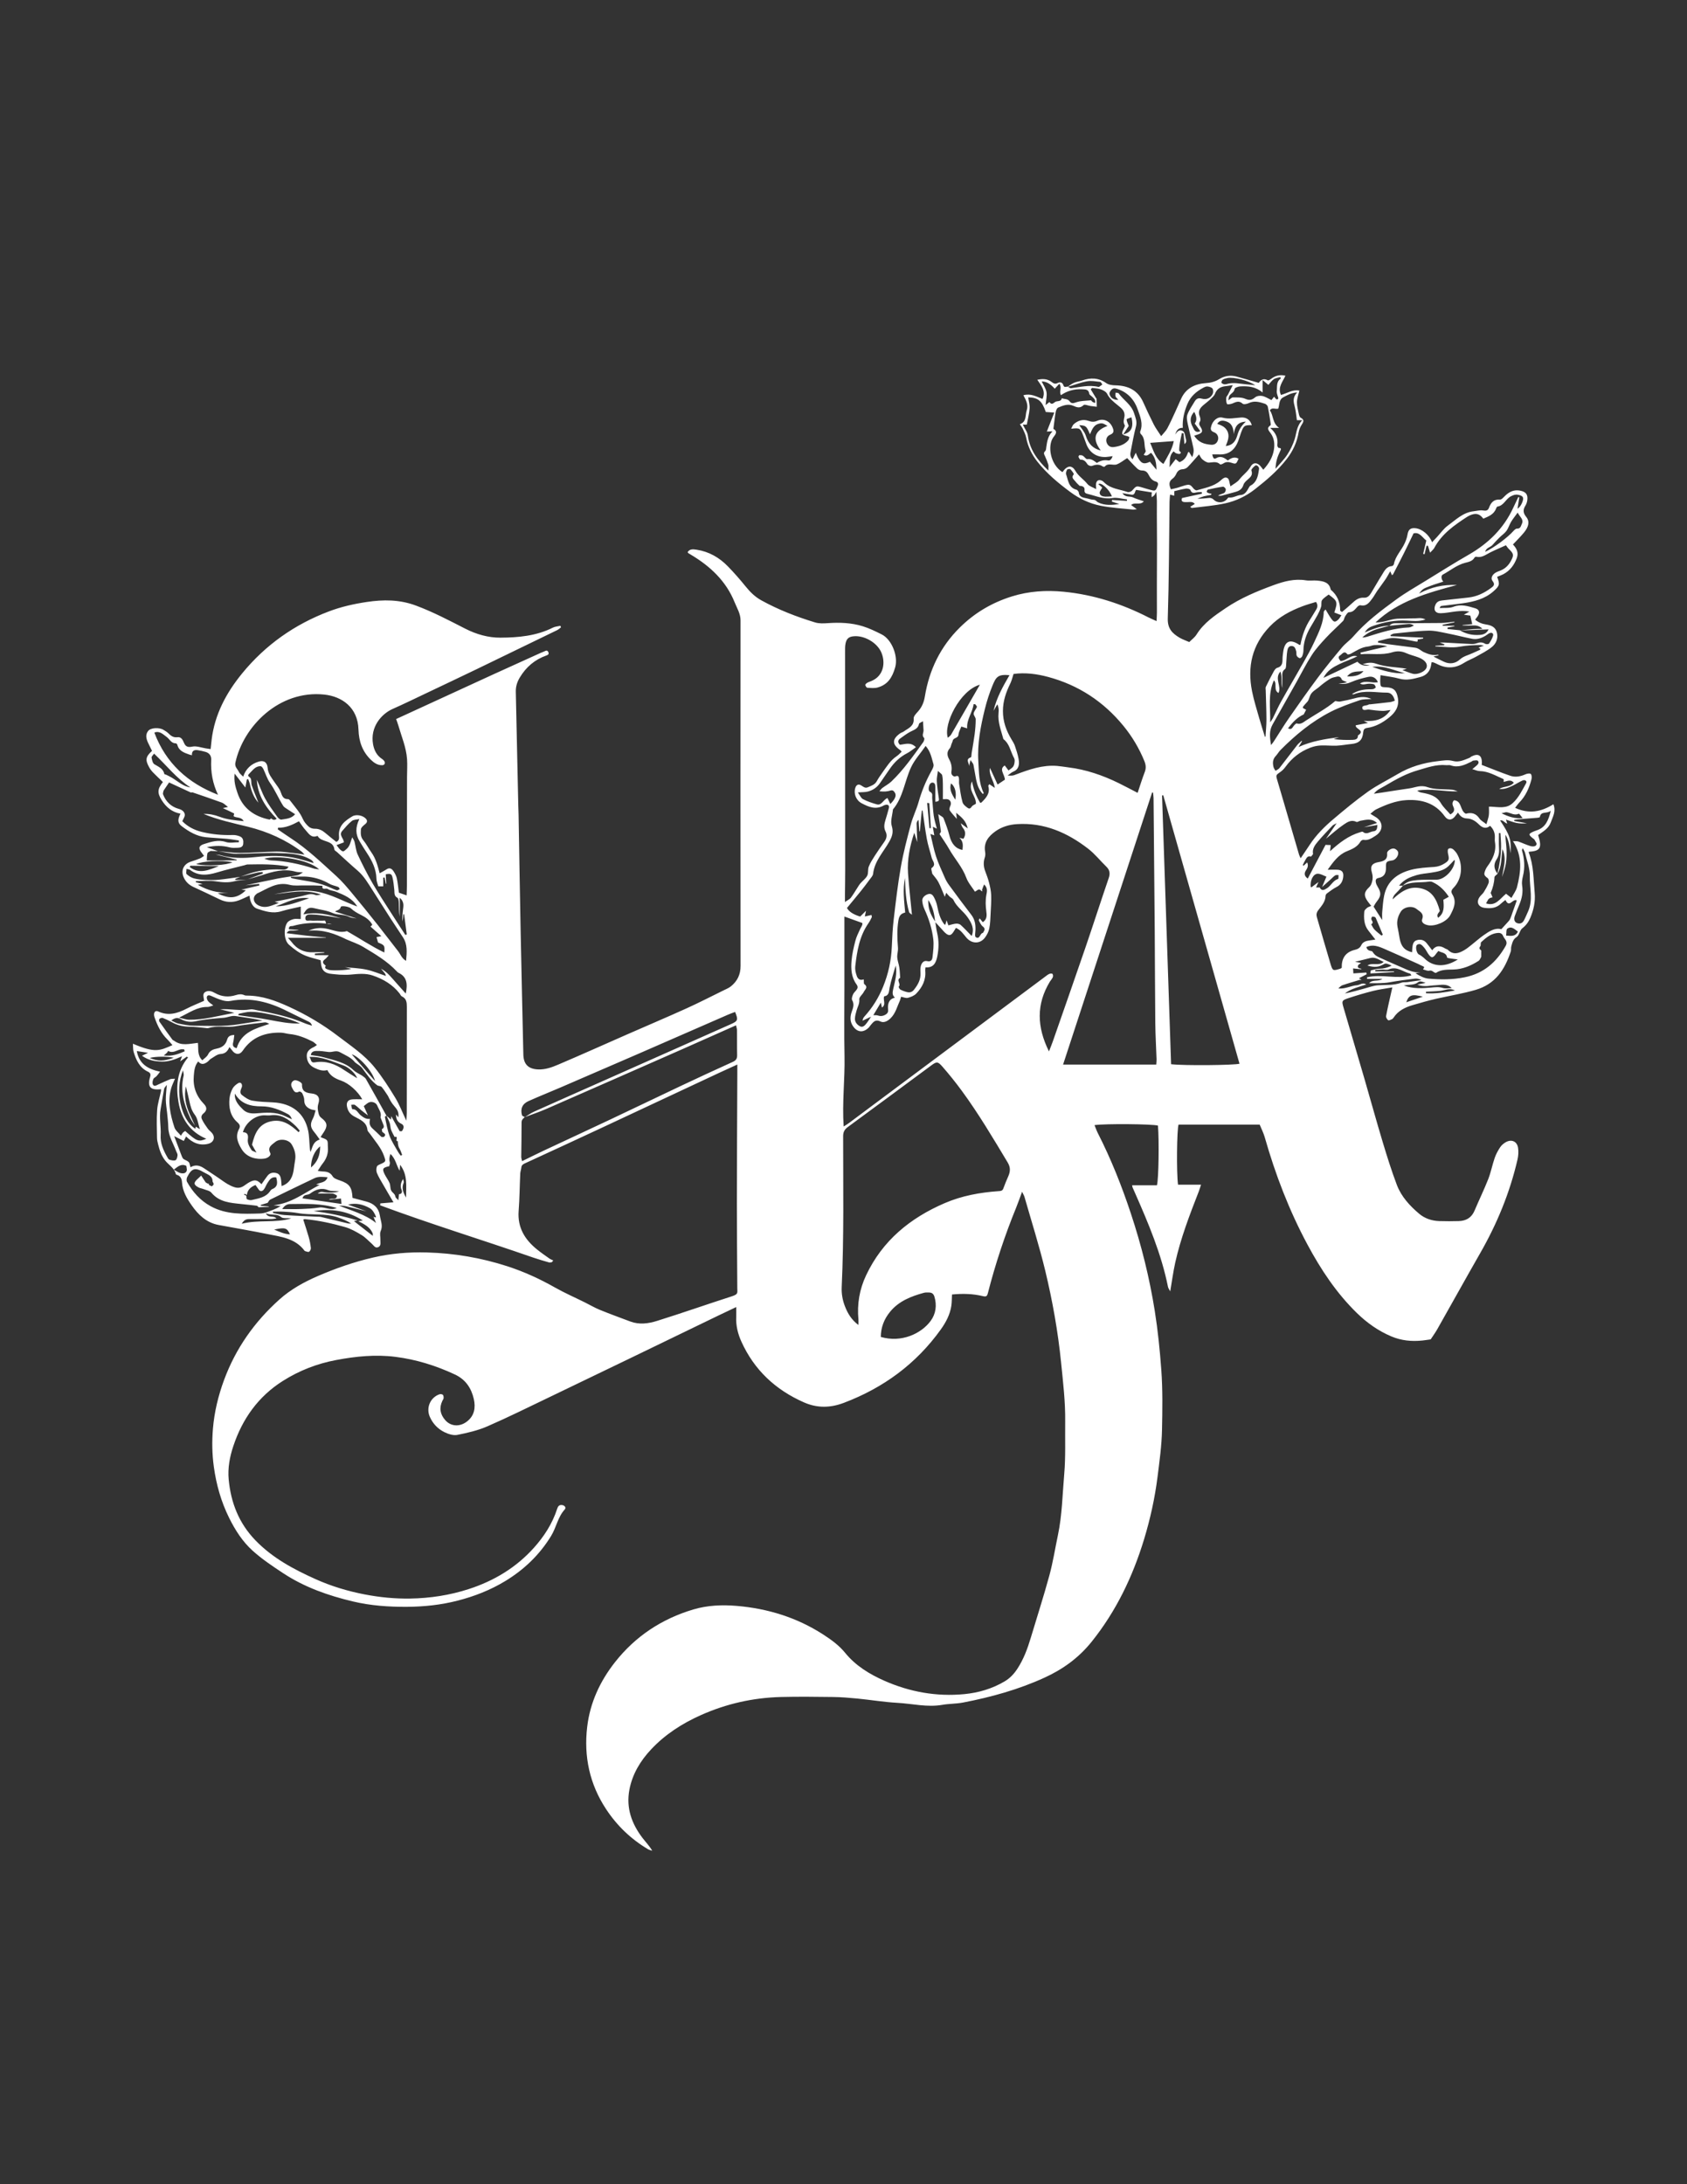 <?xml version="1.0" encoding="UTF-8"?><svg id="Layer_1" xmlns="http://www.w3.org/2000/svg" viewBox="0 0 612 792"><rect x="0" y="0" width="612" height="792" fill="#333333" stroke="none"/><defs><style>.cls-1{fill:#fff;}</style></defs><path class="cls-1" d="M387.19,140.33c.82-.52,1.59-1.15,2.47-1.54,.9-.39,1.94-.48,2.87-.81,3.09-1.1,5.97-1.05,8.79,.94,.88,.62,2.22,.79,3.36,.81,4.57,.08,8.08,1.76,10.04,6.1,1.23,2.73,2.49,5.44,3.85,8.11,.68,1.34,1.61,2.56,2.67,4.21,.93-1.15,1.72-1.88,2.21-2.78,1.03-1.91,1.91-3.9,2.83-5.88,.76-1.65,1.48-3.31,2.23-4.96,1.76-3.84,5.09-5.36,8.98-5.61,1.8-.11,3.36-.56,4.8-1.44,1.99-1.22,4.05-1.52,6.24-.95,2.62,.69,5.21,1.47,8.11,2.3,.65-.91,1.63-1.88,3.29-.92,.25,.14,.94-.34,1.34-.64,1.47-1.09,3.06-1.48,5.05-1.05-.96,2.23-2.9,4.17-1.62,6.99,2.19-.57,4.21-2.07,6.68-1.58-.34,1.51-.86,2.86-.88,4.22-.02,1.42,.39,2.86,.69,4.28,.1,.49,.31,1.15,.68,1.34,1.52,.79,.93,1.6,.29,2.63-.51,.82-.9,1.78-1.06,2.73-.61,3.56-2.05,6.68-4.26,9.55-3.31,4.29-7.37,7.73-11.61,11.04-3.22,2.52-6.84,4.23-10.74,5.09-3.97,.87-8.07,1.16-12.12,1.68-.12,.02-.27-.18-.59-.42l1.66-1.05c-.82-.98-1.83-.64-2.79-.65-1.01-.02-2.39,.18-1.85-1.48,2.38-.52,4.81-1.05,7.24-1.58l-.08-.59c-.65,.04-1.33,0-1.95,.14-.97,.23-1.73,.35-2.16-.89-.11-.33-1.06-.58-1.57-.51-1.43,.21-2.83,.6-4.28,.94v1.65l-1.53-.4c-.06,.87-.18,1.77-.19,2.66-.18,14.07-.19,28.16-.64,42.22-.12,3.71,1.65,5.46,4.31,7.02,1,.59,2.13,.96,3.48,1.56,.83-.84,1.98-1.66,2.66-2.75,2.63-4.22,6.62-6.89,10.6-9.58,5.37-3.63,11.32-6.1,17.35-8.31,3.72-1.36,7.58-2.41,11.68-1.74,1.33,.22,2.73-.04,4.08,.09,2.2,.22,4.43,.53,4.96,3.3,2.36,1.97,3.43,4.51,3.42,7.56,0,.16,.4,.32,.67,.54,1.23-1.06,2.49-2.08,3.66-3.19,1.22-1.16,2.48-2.13,4.29-2,1.29,.09,2.01-.75,2.59-1.69,1.32-2.15,2.55-4.37,3.9-6.5,.9-1.41,1.57-3.14,3.67-3.27,.26-.02,.66-.43,.71-.71,.55-2.96,2.79-5.03,3.96-7.66,.43-.96,.8-1.98,.97-3.01,.29-1.84,1.06-2.55,2.9-2.36,2.38,.25,5.01,2.42,6.02,5.09,.64-.68,1.24-1.31,1.83-1.94,1.28-1.38,2.38-3,3.87-4.08,2.89-2.09,5.5-4.78,9.34-5.21,1.15-.13,2.35-.47,3.46-.29,1.09,.17,1.76,.06,2.15-.99,.69-1.84,1.7-3.11,3.99-2.96,.6,.04,1.31-.85,1.88-1.4,1.52-1.46,3.24-2.27,5.4-1.85,2.17,.42,2.96,1.48,2.6,3.66-.1,.61-.32,1.25-.65,1.77-.91,1.46-.91,2.64,.28,4.09,1.34,1.64,.95,3.54-.81,5.69-1.2,1.46-2.57,2.79-4,4.32,1.23,1.28,2.17,2.87,1.4,4.92-.94,2.54-2.48,4.59-4.92,5.88-.71,.37-1.48,.63-2.22,.93,1.09,2.74,.84,3.31-1.27,5.2-3.2,2.86-7.1,3.8-11.16,4.39-2.59,.37-5.19,.64-7.79,.97-.23,.03-.44,.23-.62,.77,1.67-.13,3.49,.11,4.99-.47,2.81-1.09,5.33-.2,7.89,.54,1.56,.45,1.8,1.58,.89,2.93-.25,.37-.53,.71-.91,1.21,1.21,.99,2.49,1.52,3.93,1.73,1.9,.28,3.54,.95,4,3.08,.45,2.08-.35,3.9-1.86,5.11-1.75,1.4-3.81,2.42-5.78,3.53-1.41,.79-2.96,1.34-4.32,2.21-3.21,2.05-6.44,2.14-9.78,.41-.4-.21-.82-.38-1.24-.55-.16-.06-.35-.06-.73-.13-.09,.48-.16,.97-.26,1.44-.44,2.08-1.8,3.4-3.74,3.93-2.5,.68-5.01,1.4-7.71,.63-2.15-.61-4.42-.84-6.83-1.27-.04,.8-.13,1.5-.11,2.2,.09,2.09,.12,2.11,2.17,2.19,2.75,.11,3.77,1.19,4.24,3.9,.53,3.13-.97,5.28-3.17,7.05-2.34,1.88-4.95,3.36-7.99,3.79-1,.14-1.33,.61-1.42,1.6-.24,2.77-1.53,3.96-4.22,4.22-1.79,.17-3.58,.53-5.37,.61-1.98,.09-3.97-.16-5.94-.06-1.23,.06-2.5,.35-3.66,.79-3.63,1.39-6.61,3.67-8.91,6.83-.52,.71-1.14,1.4-1.85,1.9-1.74,1.22-1.78,1.18-1.22,3.08,.76,2.6,1.54,5.2,2.3,7.81,1.87,6.4,3.74,12.81,5.61,19.21,.09,.32,.28,.62,.57,1.26,1.19-1.77,2.25-3.29,3.26-4.84,2.35-3.6,5.37-6.61,8.62-9.35,4.07-3.44,8.18-6.86,12.52-9.94,3.37-2.39,7.14-4.21,10.71-6.34,4.5-2.68,9.36-4.12,14.56-4.72,1.89-.22,3.7-.59,5.58-.08,2.17,.59,4.07-.37,5.99-1.13,.25-.1,.43-.34,.67-.47,2.49-1.28,3.84-.49,3.84,2.25,0,.26-.05,.51-.08,.77,3.48,1.33,6.88,2.75,10.36,3.94,1.84,.63,3.73,.29,5.54-.53,.57-.26,1.61-.42,1.92-.11,.37,.38,.4,1.35,.23,1.98-.81,3.1-2.08,5.98-4.36,8.33-.54,.56-.98,1.21-1.57,1.96,4.99,2.32,9.44,1.5,13.9-1.3,1.01,2.55-.2,4.52-.94,6.56-.82,2.28-2.86,3.37-4.6,4.61,1.57,4.91,.62,5.76-3.34,6.07-.03,.08-.09,.17-.07,.23,1.82,4.74,1.71,9.76,2.16,14.7,.29,3.17-.38,6.12-1.58,8.98-.63,1.49-1.53,2.77-2.91,3.83-.95,.73-1.1,2.56-2.07,3.17-1.38,.88-1.54,2.12-1.92,3.36-.18,.59,0,1.29-.2,1.88-2.16,6.53-5.54,11.82-12.75,13.92-4.7,1.37-9.5,2.14-14.24,3.21-2.89,.66-5.75,1.48-8.6,2.32-2.74,.8-5.25,2.01-6.9,4.51-.15,.22-.34,.48-.57,.58-.47,.2-1.18,.57-1.42,.38-.42-.31-.84-1.05-.75-1.52,.57-3,1.27-5.97,1.94-8.94,.08-.34,.16-.69,.34-1.44-2.48,.44-4.78,.72-7,1.28-3.06,.77-6.1,1.67-9.09,2.67-2.23,.74-2.31,1.02-1.69,3.16,2.53,8.66,5.11,17.31,7.63,25.98,2.22,7.63,4.32,15.29,6.61,22.89,1.59,5.27,3.23,10.54,5.18,15.68,1.61,4.22,4.68,7.55,8.09,10.43,2,1.69,4.58,2.57,7.28,2.65,2.36,.07,4.73,.07,7.09,0,2.66-.08,4.62-1.22,5.71-3.79,1.61-3.82,3.44-7.55,4.96-11.41,.98-2.5,1.48-5.19,2.36-7.73,.47-1.35,1.18-2.64,1.97-3.84,.48-.73,1.23-1.37,1.99-1.81,2.09-1.21,4.12-.37,4.5,1.99,.22,1.39,.12,2.91-.2,4.29-2.77,11.99-7.41,23.24-13.52,33.91-5.26,9.19-10.39,18.45-15.61,27.66-.76,1.33-1.68,2.57-2.37,3.63-1.17,.16-2.09,.31-3.02,.41-3.85,.4-7.59,.04-11.19-1.47-4.74-1.99-8.87-4.91-12.53-8.48-7.42-7.22-13.06-15.74-17.93-24.8-6.67-12.4-11.68-25.47-15.53-38.99-.44-1.53-1.18-2.97-1.83-4.55h-29.43c-.61,1.77-.79,17.38-.19,21.78h8.35c-.34,1.03-.55,1.76-.82,2.46-3.3,8.45-6.56,16.91-8.54,25.79-.74,3.35-1.19,6.76-1.82,10.43-.32-.63-.7-1.1-.81-1.62-2.39-11.91-7.09-23.01-11.96-34.05-.29-.66-.6-1.32-.88-1.99-.07-.16-.08-.35-.19-.8h9.02c.63-2.21,.82-16.24,.37-21.64-1.83-.58-19.19-.75-23.02-.17,.43,1.03,.76,2.02,1.23,2.94,4.79,9.39,8.67,19.16,11.98,29.15,3.83,11.54,6.75,23.3,8.66,35.31,1.12,7.06,1.84,14.16,2.36,21.3,.53,7.26,.41,14.51,.26,21.75-.11,5.68-.9,11.35-1.61,17-.97,7.73-2.65,15.34-4.92,22.8-4.11,13.47-10.1,25.97-18.97,37.04-4.65,5.8-10.37,9.97-17.11,13.05-9.47,4.33-19.39,7.07-29.56,9.03-2.48,.48-5.07,.4-7.56,.84-5.48,.95-10.83-.43-16.24-.73-4.87-.27-9.7-1.08-14.56-1.56-2.89-.28-5.79-.52-8.68-.56-6.36-.08-12.72-.16-19.07,0-10.08,.27-19.76,2.44-28.99,6.56-6.79,3.03-12.94,6.97-18.05,12.41-3.92,4.18-6.82,8.96-7.9,14.65-1.25,6.6,.82,12.36,4.8,17.54,1.14,1.49,2.47,2.83,3.49,4.6-.52-.18-1.08-.29-1.54-.56-6.19-3.68-11.26-8.54-15.21-14.54-5.99-9.09-8.12-19.14-6.85-29.84,1.03-8.75,4.65-16.54,10.08-23.44,7.41-9.42,17.03-15.74,28.45-19.13,5.04-1.5,10.4-1.74,15.67-1.29,11.29,.95,21.87,4.21,31.45,10.4,2.91,1.88,5.72,3.92,7.91,6.61,3.84,4.72,8.88,7.77,14.29,10.16,9.21,4.06,18.89,5.79,28.95,4.83,5.19-.5,10.14-1.96,14.66-4.64,1.91-1.13,3.37-2.69,4.59-4.55,2.27-3.46,3.67-7.26,4.85-11.18,2.26-7.55,4.69-15.05,6.76-22.65,1.31-4.79,2.07-9.73,3.1-14.6,1.54-7.29,1.65-14.74,2.29-22.12,.55-6.31,.27-12.7,.35-19.05,.09-7.17-.76-14.28-1.48-21.4-1.13-11.28-3.12-22.42-5.77-33.42-2.17-8.97-4.97-17.79-7.51-26.67-.14-.51-.45-.97-.88-1.88-.79,2.13-1.39,3.91-2.1,5.64-4.14,10.13-7.58,20.5-10.3,31.1-.29,1.13-.6,1.4-1.84,1.1-3.63-.88-7.34-.96-11.18-.59-.07,1.4-.04,2.74-.23,4.05-.47,3.2-1.96,6.01-3.81,8.6-8.97,12.52-20.85,21.21-35.2,26.64-4.87,1.84-9.63,1.97-14.49-.18-10.3-4.54-18-11.72-22.66-21.99-1.27-2.79-2.04-5.8-1.89-8.96,.05-1.06,0-2.12,0-3.6-2.39,1.14-4.33,2.04-6.26,2.97-10.76,5.21-21.51,10.42-32.28,15.62-9.7,4.68-19.4,9.37-29.11,14.02-7.51,3.59-14.97,7.31-22.6,10.63-3.44,1.5-7.2,2.37-10.91,3.11-1.45,.29-3.27-.29-4.67-.98-2.4-1.17-4.24-3.09-5.33-5.59-1.42-3.26,.18-7,3.5-8.15,.36-.13,.97-.05,1.23,.18,.25,.23,.3,.79,.28,1.19-.02,.34-.28,.66-.44,.98-1.23,2.57-.84,4.88,1.03,7.02,1.97,2.26,5.11,2.53,7.73,.61,2.91-2.13,3.34-5.21,2.63-8.29-.89-3.89-2.94-7.05-6.87-8.88-6.87-3.2-13.94-5.42-21.49-6.38-7.29-.93-14.4-.2-21.53,1.14-6.94,1.3-13.38,3.8-19.34,7.56-8.98,5.66-14.74,13.8-18.03,23.72-1.28,3.85-2.04,7.92-1.66,12.01,.79,8.42,3.69,15.89,9.73,22.12,6.2,6.4,13.81,10.46,21.77,14.04,5.72,2.57,11.71,4.37,17.85,5.55,5.41,1.04,10.92,1.59,16.46,1.5,7.28-.12,14.41-1.21,21.33-3.46,9.13-2.96,17.16-7.79,23.58-14.95,3.69-4.11,6.7-8.75,8.43-14.1,.27-.82,.63-1.49,1.69-1.41,1.01,.07,1.7,.93,1.08,1.6-2.53,2.76-3.05,6.5-4.94,9.59-4.22,6.9-9.85,12.27-16.69,16.41-5.36,3.25-11.17,5.52-17.26,7.08-6,1.54-12.09,2.19-18.27,2.23-6.64,.05-13.23-.41-19.68-1.94-8.93-2.12-17.56-5.14-25.28-10.23-3.85-2.53-7.72-5.12-11.13-8.19-3.63-3.27-6.3-7.44-8.49-11.85-2.92-5.88-4.67-12.07-5.57-18.59-.64-4.63-.7-9.26-.32-13.81,.5-6.01,1.92-11.91,4.03-17.63,4.23-11.45,11.04-21.1,20.08-29.19,4.13-3.7,8.99-6.38,14.09-8.57,6.4-2.75,12.99-5.05,19.77-6.62,6.45-1.5,13.05-2.06,19.69-1.87,9.92,.28,19.61,1.93,29.05,4.98,6.05,1.95,11.8,4.58,17.35,7.72,3.53,2,7.26,3.62,10.9,5.43,1.78,.88,3.51,1.91,5.34,2.66,3.68,1.5,7.42,2.87,11.14,4.26,3.23,1.2,6.53,.75,9.63-.22,9.06-2.83,18.02-5.98,27.06-8.89,2.54-.82,2.09-1.21,2.09-3.09-.04-10.17-.16-20.34-.15-30.51,.01-15.71,.1-31.42,.16-47.13,0-.98,0-1.96,0-3.35-2.41,1.1-4.44,2-6.46,2.95-14.19,6.64-28.38,13.3-42.58,19.92-9.34,4.36-18.69,8.68-28.06,12.98-.75,.34-1.19,.71-1.26,1.55-.07,.72-.36,1.42-.39,2.13-.21,4.52-.23,9.04-.58,13.55-.46,6.03,2.25,10.43,6.73,14.02,1.41,1.13,2.9,2.17,4.38,3.21,.44,.31,.96,.49,1.44,.73l-.47,.61c-.33,.05-.7,.21-.99,.12-1.91-.55-3.83-1.09-5.71-1.74-18.5-6.43-37.25-12.16-55.62-18.98l.07-.7c1.44-.12,2.87-.23,4.76-.39-1.39-2.37-2.64-4.47-3.85-6.6-.76-1.32-1.58-2.62-2.15-4.02-.28-.7-.29-1.69,0-2.37,.21-.5,1.08-.76,1.7-1.05,1.57-.74,1.55-.88,.9-2.7-1.11-3.13-3.32-5.53-5.17-8.16-.31-.44-.83-.87-.87-1.33-.27-2.9-2.71-3.76-4.71-4.85-1.6-.87-2.41-2-2.72-3.7-.27-1.46,.36-2.43,1.91-2.55,1.16-.09,2.34-.02,3.63-.02-1.58-2.89-4.85-5.79-7.6-6.75-2.09-.73-4-1.65-5.06-3.85-1.7,.47-3.15-.08-4.66-.8-1.87-.89-2.7-2.29-2.8-4.22-.09-1.85,1.2-2.7,2.65-3.38,.29-.14,.55-.36,1.04-.7-.63-.51-1.04-.98-1.55-1.24-2.65-1.33-5.38-2.45-8.38-2.73-1.07-.1-2.12-.48-3.19-.5-5.65-.11-10.46,1.59-13.78,6.51-1.12,1.65-2.71,1.54-3.89-.09-.26-.35-.54-.69-.96-1.21-.67,1.56-1.51,2.44-3.28,2.54-1.21,.07-2.38,1.12-3.54,1.79-.38,.22-.63,.65-.99,.93-1.17,.92-2.37,1.39-3.51-.03-1.3,1.55-1.43,3.26-1.6,5.1-.37,4.07,.85,7.42,3.67,10.32,1.18,1.21,1.15,2.37-.17,3.44-.85,.69-.87,1.44-.55,2.11,.56,1.2,1.34,2.32,2.12,3.4,.47,.66,1.21,1.12,1.68,1.78,1.1,1.54,.36,3.24-1.46,3.7-3.22,.82-5.8-.38-8.09-2.65l-.84,1.63c-1.04-.52-2.04-1.02-3.48-1.74,.71,1.87,1.26,3.32,1.81,4.77,.35,.92,.67,1.84,1.05,2.75,.13,.3,.33,.64,.59,.81,.59,.39,1.36,.58,1.82,1.07,.37,.4,.4,1.12,.64,1.87,1.82-1.07,3.4-.64,4.92,.38,2.07,1.4,4.19,2.74,6.23,4.19,1.47,1.04,2.9,2.03,4.66,2.62,1.39,.47,2.45,.29,3.57-.44,.67-.44,1.31-.95,2.02-1.33,1.94-1.04,2.79-.87,4.36,.74,.72-1.02,1.42-2.06,2.18-3.06,.89-1.17,2.2-1.33,3.44-.91,1.14,.38,1.4,1.54,1.52,2.66,.06,.62,.11,1.24,.17,1.98,3.11-1.08,4.08-3.47,4.43-6.29,.13-1.07,.3-2.13,.47-3.19,.34-2.06-.24-3.96-1.29-5.67-1.1-1.78-4.3-2.23-5.99-.79-1.13,.96-2.88,1.79-1.74,3.97,.4,.76-.73,1.8-2.11,2.01-2.77,.42-6.41-.32-8.28-3.43-1.33-2.21-2.43-4.61-.94-7.3,.51-.92,.37-1.59-.64-2.47-2.54-2.24-3.15-5.37-2.82-8.63,.13-1.23,.54-2.49,1.12-3.58,.44-.81,1.28-1.51,2.1-1.98,.75-.43,1.38,.19,1.32,1.09,0,.09,0,.19-.03,.27-.38,1.01-1.04,2.16,.02,2.99,1.1,.86,2.39,1.77,3.71,2.01,2.47,.46,5.01,.51,7.53,.64,6.86,.35,11.38,3.86,12.75,10.21,.43,2,.41,4.1,.6,6.16,.05,.52,.08,1.05,.29,1.61,.71-1.7,.85-3.72,3.32-4.51-.74-1.01-1.3-1.87-1.95-2.64-1.5-1.77-1.59-3.01-.48-5.07,.44-.81,.59-1.78,.93-2.86-.84-.19-1.37-.24-1.83-.44-1.42-.62-2.32-1.57-2.29-3.3,.01-.83-.37-1.7-.73-2.47-.15-.32-.87-.72-1.08-.61-1.63,.87-2.06-.4-2.61-1.39-.63-1.13-.26-2.26,.8-2.67,.71-.28,2.84,.71,2.81,1.45-.11,2.6,1.44,3.09,3.58,3.32,2.17,.23,3.05,1.5,2.38,3.61-.43,1.33-.25,2.4,.06,3.65,.19,.76,.46,1.18,1.09,1.66,2.11,1.62,2.24,2.9,.79,5.09-.35,.52-.7,1.04-1.04,1.57-.04,.07-.02,.18-.03,.27,.77,.36,1.78,.54,2.24,1.15,.42,.55,.23,1.56,.31,2.36,.22,2.27-.46,4.25-1.89,6.03-.61,.76-1.09,1.62-1.78,2.65,.66,.09,1.22,.22,1.78,.23,1.51,.02,2.75,.3,3.65,1.8,.43,.72,1.59,1.1,2.49,1.41,3.57,1.23,4.48,2.39,4.69,6.36,1.66,.44,3.36,.91,5.07,1.35,2.71,.7,4.47,2.39,4.87,5.14,.26,1.8,1.17,3.57,.28,5.54-.41,.91-.06,2.15-.11,3.24-.04,.95,.36,2.16-.86,2.63-1.08,.41-1.56-.67-2.22-1.24-1.23-1.05-2.33-2.32-3.69-3.15-1.9-1.16-3.91-2.31-6.03-2.92-4.75-1.36-9.59-2.4-14.52-2.88-.25-.02-.51,.12-.66,.16,.68,2.16,1.4,4.26,2.01,6.4,.36,1.28,.61,2.61,.75,3.94,.05,.44-.3,1.13-.68,1.34-.33,.18-.94-.14-1.43-.25-.08-.02-.16-.1-.21-.17-3.36-4.48-8.52-5.02-13.43-6.01-5.88-1.19-11.8-2.2-17.71-3.29-4.4-.81-7.38-3.68-9.78-7.12-1.73-2.48-3.31-5.12-3.51-8.35-.06-1.05-.44-2.34-1.85-2.7-.16-.04-.38-.19-.41-.34-.54-2.18-2.53-3.21-3.8-4.81-1.38-1.74-2.07-3.76-2.59-5.86-.19-.78-.4-1.58-.41-2.37-.04-3.36-.2-6.73,.04-10.08,.16-2.3,.91-4.56,1.38-6.84,.05-.24,.03-.49,.04-.76-3.84,.45-5.05-.85-3.98-4.4,.32-1.05,.08-1.55-.75-1.94-3.06-1.43-4.3-4.2-5.21-7.16-.27-.89-.18-1.9-.26-2.99,8.1,3.47,9.72,2.51,14.34,.51-.64-.72-1.17-1.41-1.79-2.01-2.31-2.26-3.67-5.07-4.71-8.06-.12-.33-.2-.7-.19-1.05,.02-1.01,.62-1.51,1.58-1.07,3.66,1.68,6.96,.66,10.28-1.05,2.05-1.06,4.21-1.9,6.3-2.83-.04-1.16-.78-2.54,.5-3.24,1.12-.62,2.32-.25,3.55,.46,2.31,1.32,4.92,1.52,7.47,.71,1.11-.35,2.08-.45,3.13,.04,.31,.14,.71,.14,1.07,.14,5.43,.04,10.29,1.86,15.19,4.1,6.34,2.9,12.25,6.41,17.76,10.63,4.58,3.5,9.48,6.72,13.13,11.24,2.81,3.47,5.24,7.27,7.57,11.09,1.51,2.48,2.55,5.24,4,8.3,.07-1.23,.16-2.02,.16-2.82,0-12.81,0-25.61,.03-38.42,0-1.64-.12-3.06-1.83-3.85-.35-.16-.53-.69-.8-1.04-2.53-3.22-5.89-5.21-9.71-6.51-2.65-.9-5.34-.59-8.04-.34-1.32,.12-2.67,.07-4,.03-.9-.03-1.79-.19-2.69-.25-2.78-.2-3.95-1.39-4.12-4.21-.02-.27-.07-.53-.11-.79-1.81-.53-3.64-.92-5.37-1.6-2.27-.89-4.19-2.35-6.05-3.97-2-1.73-1.97-6.18-.65-8.05,.45-.64,1.42-1.04,2.24-1.26,.75-.21,1.61-.04,2.64-.04v-4.51c-2.43,.57-4.79,1-7.08,1.7-3.06,.94-5.88,0-8.68-.92-1.36-.44-2.09-1.68-2.51-3.03-.16-.5-.21-1.03-.34-1.72-1.37,.61-2.56,1.21-3.8,1.68-2.39,.91-4.73,.79-7.06-.36-3.14-1.55-6.32-3-9.48-4.48-1.53-.71-2.69-1.76-3.43-3.3-1.25-2.56-.17-5.04,2.57-5.89,1.11-.34,2.21-.74,3.29-1.17,.47-.19,.87-.53,1.44-.9-.37-.49-.62-.85-.89-1.18-1.23-1.54-1.02-2.53,.91-3.13,2.55-.79,5.06-1.66,7.89-.72,1.42,.47,3.13,.08,4.71,.08l.03-.63c-1.48-.21-2.95-.48-4.44-.62-2.51-.23-5.04-.32-7.54-.57-3.33-.34-6.12-2-8.72-3.96-1.53-1.15-1.61-2.33-.5-4.58-3.05-.54-5.21-2.35-6.8-4.88-1.68-2.67-1.56-4.1,.43-6.59-1.21-1.16-2.45-2.3-3.62-3.51-.55-.57-1.04-1.24-1.42-1.94-1.43-2.61-1.2-3.76,1.09-5.85-.47-.96-.96-1.92-1.42-2.89-.68-1.45-1.07-2.98,.02-4.34,.98-1.21,4.04-1.34,5.56-.39,.61,.38,1.26,.74,1.75,1.23,.93,.93,1.84,1.64,3.31,1.44,1.33-.18,1.89,.88,2.31,1.9,.6,1.44,1.33,1.87,3.07,1.51,1.56-.32,3.33,.39,5,.65,.5,.08,1.01,.14,1.66,.24,.13-1.23,.23-2.29,.36-3.35,1.11-9.22,5.32-17.06,11.08-24.1,8.44-10.32,19.02-17.76,31.49-22.48,4.41-1.67,9-2.7,13.66-3.4,6.05-.91,11.91-.93,17.88,1.29,6.23,2.32,12.03,5.38,17.9,8.38,4.03,2.06,8.38,3.29,12.77,3.26,6.48-.03,13.01-.62,19.01-3.63,.81-.41,1.81-.46,2.72-.67l.24,.55c-.45,.34-.87,.76-1.37,1.01-9.77,4.75-19.54,9.49-29.32,14.21-6.02,2.9-12.07,5.76-18.11,8.63-4.09,1.94-8.16,3.93-12.3,5.76-4.01,1.78-8.19,6.49-7.09,12.77,.38,2.15,1.32,4.1,3.28,5.36,.3,.19,.57,.46,.78,.74,.51,.72,.13,1.51-.76,1.52-1.66,.02-2.94-.86-4.06-1.94-3.1-2.99-4.4-6.7-4.52-10.97-.23-8.1-6.06-12.02-12.38-12.7-16.37-1.74-29.4,11.5-32.27,24.65-.35,1.58,.77,2.3,1.26,3.39,.28,.62,.94,1.07,1.56,1.73,.96-2.88,2.89-4.61,5.55-5.44,1.96-.62,3.17,.24,3.33,2.29,.17,2.11,1.46,3.6,2.56,5.23,.76,1.12,1.68,2.18,2.15,3.42,.53,1.41,.86,2.7,2.75,2.65,.32,0,.71,.52,.97,.87,1.52,2.04,3.29,3.89,4.32,6.29,.45,1.05,1.27,2,2.12,2.79,.53,.49,1.44,.8,2.16,.78,1.59-.05,2.78,.59,3.92,1.56,1.3,1.1,2.64,2.15,3.94,3.2,1.2-.46,1.02-1.46,.98-2.32-.21-3.57,2.22-5.35,4.8-6.91,1.49-.9,3.96-.35,5.02,.89,.49,.58,.51,1.23-.23,1.84-.66,.54-1.59,1.27-1.63,1.97-.07,1.28-.19,2.65,.82,3.87,1.14,1.37,1.94,3.03,2.99,4.49,1.6,2.24,2.28,4.82,2.99,7.56,.83-.47,1.67-.88,2.43-1.39,1.24-.84,2.05-.23,2.68,.77,.47,.76,.94,1.59,1.12,2.45,.35,1.66,.5,3.37,.75,5.21,.77,.27,1.59,.55,2.8,.97,.04-1.28,.1-2.33,.1-3.37,.02-13.17,.04-26.34,.05-39.51,0-2.17,.16-4.35,.01-6.52-.3-4.28-2.02-8.22-3.19-12.29-.22-.77-.51-1.51-.77-2.25,11.89-5.46,23.63-10.87,35.37-16.25,5.68-2.6,11.37-5.16,17.07-7.74,.5-.22,1.03-.37,1.51-.63,.61-.33,1.04-.22,1.29,.42,.27,.7-.17,.96-.74,1.16-4.2,1.48-7.37,4.19-9.65,8-.96,1.6-1.48,3.26-1.44,5.15,.32,13.71,.6,27.42,.9,41.13,.03,1.18,.09,2.36,.11,3.54,.24,13.8,.45,27.6,.73,41.4,.3,15.16,.66,30.32,1,45.48,.08,3.58,1.86,5.25,5.37,5.39,2.65,.11,5.04-.79,7.34-1.77,8.32-3.54,16.56-7.25,24.84-10.88,7.19-3.16,14.43-6.22,21.59-9.46,4.53-2.05,8.96-4.33,13.42-6.52,.95-.47,1.98-.87,2.78-1.53,2.29-1.87,3.46-4.23,3.46-7.33-.05-41.78-.04-83.56-.01-125.33,0-2.46-1.29-4.44-2.14-6.56-3.11-7.72-8.87-13.1-15.89-17.27-.31-.18-.62-.36-.92-.56-.07-.05-.1-.15-.25-.37,.83-1.25,2.06-1.06,3.29-.87,4.46,.69,8.19,2.83,11.29,6.01,2.27,2.33,4.43,4.79,6.48,7.33,1.62,2,3.39,3.75,5.65,5,6.2,3.43,12.78,5.97,19.54,8.03,1.43,.44,3.07,.36,4.6,.26,4.28-.3,8.54-.15,12.64,1.11,2.39,.73,4.69,1.85,6.93,2.98,3.68,1.85,6.03,7.9,4.88,11.94-1.05,3.68-2.7,6.29-6.38,7.31-1.17,.32-2.49,.16-3.74,.08-.28-.02-.63-.6-.72-.98-.05-.2,.35-.6,.63-.77,.46-.28,.99-.45,1.49-.65,4.62-1.83,5.29-6.8,3.66-10.48-1.53-3.45-5.98-6.04-9.76-5.8-1.94,.12-2.82,.8-3.2,2.7-.19,.97-.16,1.99-.16,2.98,.01,26.43,.03,52.86,.04,79.29,0,2.81-.06,5.63-.08,8.45,0,.78,0,1.57,0,2.96,1.06-.75,1.74-1.03,2.13-1.54,.92-1.23,1.68-2.56,2.52-3.85,.3-.46,.56-.94,.92-1.35,.83-.95,1.95-1.73,2.51-2.81,.49-.94,.15-2.28,.56-3.3,.56-1.41,1.42-2.72,2.24-4.01,1.07-1.68,2.23-3.3,3.37-4.93,.84-1.2,1.18-2.41,.47-3.81-.72-1.39-.45-2.81,0-4.23,.43-1.38,.83-2.77,1.2-4.17,.25-.94-.19-1.4-1.11-1.25-.27,.04-.54,.13-.77,.26-2.87,1.63-5.47,.51-8-.83-2.03-1.08-2.96-3.53-2.28-5.58,.36-1.09,1.09-1.48,2.02-.95,.78,.45,1.48,1.19,2.47,.76,1.23-.54,2.57-.9,3.31-2.24,.56-1.03,1.24-2,1.92-2.96,1.58-2.2,2.97-4.56,5.31-6.11,.66-.44,1.19-1.06,1.76-1.58-.17-.24-.24-.42-.37-.51-3.14-2.1-3.18-4.07-.1-6.21,.37-.26,.85-.35,1.21-.61,1.65-1.21,3.88-1.9,3.64-4.73-.07-.78,.85-1.76,1.51-2.48,1.45-1.6,2.19-3.34,2.55-5.53,1.58-9.62,5.65-18.04,12.66-24.97,5.38-5.32,11.63-9.02,18.89-11.29,6.21-1.94,12.55-2.31,18.83-1.7,10.8,1.05,21.05,4.35,30.73,9.3,.86,.44,1.75,.8,2.94,1.34,.06-1.28,.13-2.16,.13-3.04,.01-6.63-.05-13.26,.02-19.89,.07-6.88-.09-13.76-.03-20.64,0-.9-.11-1.79-.22-3.31-.44,.77-.56,1.08-.77,1.3-.25,.27-.59,.46-.88,.68-.02-.32-.07-.64-.06-.96,0-.24,.08-.48,.13-.79-1.86-.3-3.63-.59-5.71-.92-.51,.37-.31,1.95-1.69,1.74-.96-.15-1.92-.32-3.31-.56,1.14,1.7,2.7,.99,3.8,1.52,1.22,.58,2.54,.93,3.97,1.44-1.31,1.58-3.29,.14-4.61,1.34,.56,.41,1.12,.82,2.07,1.52-.82,.08-1.14,.17-1.46,.13-3.87-.42-7.79-.62-11.6-1.37-4.02-.79-7.73-2.51-11.08-5-4.4-3.26-8.57-6.73-11.97-11.04-2.05-2.6-3.43-5.5-4.06-8.77-.2-1.03-.71-2.01-1.15-2.99-.25-.56-.64-1.05-1.11-1.78,2.55-.91,1.88-3.21,2.48-5,.68-2.01-.21-3.67-1.2-5.5,2.65-.74,4.65,.44,6.94,1.34,1.29-2.84-.42-4.82-1.9-6.95,1.97-.42,3.64-.37,5.13,.74,.68,.51,1.26,.93,2.2,.46,.92-.47,1.79-.33,2.16,.84,.31,.95,1.05,.36,1.6,.46,.38,.19,.79,.59,1.14,.55,3.29-.39,6.56-1.29,9.91-.47,.09,.02,.2,.04,.27,0,.41-.28,.8-.57,1.2-.86-.26-.33-.5-.93-.8-.96-1.59-.17-3.24-.49-4.77-.21-2.38,.44-4.67,1.33-7.01,2.03ZM138.43,412.3h.79c1.2-1.03,0-1.36-.55-1.88l-.16-.95c.65-.35,.89-.85,.6-1.56-.37-.91-.72-1.83-1.08-2.75,.49-1.67-.64-2.91-1.18-4.28-.45-1.15-2.14-1.66-3.22-1.04-.6,.34-1.11,.83-1.65,1.24l1.49,3.36c-.83-.63-1.67-1.24-2.47-1.9-.76-.61-1.43-1.34-2.24-1.88-.33-.22-.91-.04-1.37-.05,.14,.55,.29,1.57,.4,1.57,1.64-.06,2.09,1.46,3.06,2.23,1.01,.8,2,1.49,3.36,1.29l-.03,.42c-.28,1.23,.01,2.26,.99,3.11,.93,.81,1.8,1.7,2.7,2.55l.57,.52Zm-62.72,16.9c.02,.16,.06,.32,.1,.48l1.05,.5,.62-.62c0-.14,0-.28,0-.43l-.37-.71c.05-2.11-1.8-2.53-3.1-3.3-3.23-1.91-4.47-1.54-6.1,1.69-.24,.48-.31,1.29-.06,1.73,2.06,3.7,4.81,6.78,8.57,8.84,5.63,3.09,11.78,2.81,17.9,2.64,.88-.02,1.79-.22,2.61-.53,1.48-.56,3.02-1.02,4.87-2.14-1.25-.16-1.86-.24-2.56-.32,6.43-.63,11.31-4.57,16.74-7.41-.43-.02-.86-.04-1.29-.06,1.28-.94,3.42-.49,4.14-2.68-1.73-.14-3.32-.38-4.88,.4-1.19,.6-2.41,1.15-3.61,1.73-4.12,1.98-8.24,3.96-12.34,5.99-.39,.2-.6,.77-.9,1.16-.84,.25-1.68,.51-2.52,.76l.04,.32c.96,.07,1.93,.14,2.89,.21v.16c-1.23,.05-2.46,.11-3.68,.16l.05,.06c-.24-.22-.47-.59-.74-.63-1.85-.24-3.72-.41-5.58-.61-3.98-.42-7.99-.66-10.88-4.12-.61-.73-1.89-.92-2.87-1.31-.57-.23-1.22-.29-1.76-.58-1.88-.99-1.91-1.75-.22-3.22,.36-.31,.69-.66,1.15-1.1,.46,.7,.8,1.21,1.13,1.71l.51,.77,.63,.39c.14,.04,.29,.07,.43,.07Zm461.6-84.57l.06,.07c0,.75,0,1.49-.01,2.24-.31,.5-.51,1.18-.96,1.47-2.76,1.76-5.72,3.03-9.06,3.14-2.24,.07-4.52-.08-6.5,1.28l.05-.05c-.84-.06-1.26-1.08-2.34-.81-.69,.18-1.54-.28-2.32-.46,.14-.4,.89-.82-.08-1.17-.59-.22-1.13-.56-1.71-.82-4.12-1.85-8.23-3.72-12.37-5.51-2.03-.88-4.13-1.66-6.39-.6,.3,1.15,1.07,1.33,1.89,1.47,.34,.06,.23,.19,.98,1.08,.49,.58,1.27,.96,1.99,1.29,2.63,1.21,5.29,2.37,7.95,3.52,2.17,.93,4.31,2.06,6.82,1.74l-1.85,.38c1.52,.93,3.08,1.81,4.7,1.96,4.4,.4,8.77,.42,13.19-.48,6.89-1.4,11.49-5.42,14.85-11.35,.98-1.74-.44-2.44-.89-3.59-.46-1.17-1.4-1.26-2.47-1.08-2.25,.36-3.88,1.8-5.48,3.25-.26,.23-.16,.86-.23,1.3l-.4,.66c0,.16,0,.32,0,.48l.58,.59Zm-393.67,59.47l.84,1.05c.39-1.83-.54-3.07-1.4-4.02-1.03-1.14-1.69-2.41-2.33-3.74-.74-1.08-1.42-2.22-2.26-3.21-.3-.36-1-.38-1.52-.56-2.32-1.66-3.86-3.98-5.51-6.24-.64-.88-1.74-1.43-2.63-2.13-1.43-1.84-3.56-2.62-5.5-3.71-1.45-.82-2.78,.1-4.17-.09-1.49-.2-3-.43-4.49-.37-.72,.03-1.79,.26-1.9,1.49,1.65,.28,3.26,.41,4.79,.85,3.75,1.07,7.67,1.74,10.67,4.61,.88,.84,2.07,1.33,3.12,1.99,.47,.4,1.09,.7,1.38,1.2,2.52,4.42,4.98,8.87,7.46,13.32-.2,.15-.59,.35-.56,.45,.53,2.33,.89,4.72,1.72,6.94,.78,2.06,2.05,3.94,3.14,5.89,.25,.44,.6,.83,.9,1.24l.5-.27c-.32-.78-.54-1.63-.98-2.34-.52-.85-.57-1.73-.59-2.66-1.25,.16,.52-1.99-1.16-1.51-.44-.88-.96-1.73-1.29-2.64-.27-.77-.23-1.65-.49-2.42-.31-.92-.78-1.79-1.18-2.68,.53,.46,1.05,.91,1.65,1.43l.09-1.23c1.02,1.81,2.04,3.62,3.06,5.44h.78c.77-.97,.98-2.15-.18-2.69-1.59-.74-1.91-1.92-1.95-3.4Zm-21.43,29.38c-.51-.24-1.01-.66-1.52-.68-1.81-.08-3.63-.03-5.44-.03,.57-.47,1.21-.67,1.78-.56,2.02,.37,4,.34,5.99-.17-1.33-.29-2.8-.01-3.97-.48-2.62-1.04-4.66-.16-6.67,1.33-.82,.53-2.23,.05-2.64,1.63,4.71,.68,9.33,1.35,14.13,2.04l-.17-1.97c-1.44,.15-2.73,.28-4.4,.45,1.11-.84,2.44,.26,2.92-1.14,0-.14,0-.28,0-.43Zm10.78,5.76c-2.49-.62-4.97-1.27-7.48-1.85-.83-.19-1.7-.17-2.56-.25,4.62,1.9,9.44,3.11,13.47,6.31-.32-.76-.63-1.52-.95-2.29,.35,.22,1.11,.52,.87-.09-.44-1.11-1.17-2.39-2.14-2.95-2.43-1.39-5.12-2.06-7.94-1.31,2.26,.81,4.49,1.62,6.73,2.43Zm-3.02,3.55c.42-.06,.84-.11,1.65-.22-5.76-3.69-11.65-4.34-17.82-3.42,5.4,.69,10.72,1.76,15.91,3.41-.43,.07-.85,.13-1.33,.2,2.32,1.81,4.51,3.53,6.88,5.38-.04-.49,0-.76-.08-.98-1.01-2.31-3.14-3.3-5.21-4.37Zm348.78-121.01c.73,1.5,1.72,.88,2.66,.29,1.48-.94,2.18-2.81,4.03-3.37,.18-.05,.11-.92,.15-1.41-.41,.03-.91-.07-1.21,.13-.59,.38-1.06,.92-1.59,1.39-1.06,.95-2.12,1.89-3.18,2.84,.48-1.15,.96-2.3,1.58-3.77-1-.37-2.02-1.03-3.07-1.06-1.71-.05-2.97,2.48-2.6,4.84,.09,.02,.21,.09,.26,.06,.76-.56,1.51-1.13,2.54-1.91-.36,.8-.58,1.28-.89,1.98h1.34ZM70.79,408.25c-.61-.97-1.32-1.89-1.8-2.92-2.27-4.85-3.68-9.86-2.37-15.28,.12-.49-.12-1.08-.24-1.95-3.07,7.44-.77,17.86,4.47,21.2l.16-.77,1.5,.91c-.64-1.95-.82-3.89-1.82-5.19-1.17-1.52-1.59-3.11-1.96-4.85-.4-1.83-.86-3.65-1.29-5.47-.77,3.53-.07,6.8,1.34,9.97,.65,1.46,1.34,2.91,2.01,4.37ZM391.65,176.17c-.5-.51-1.06-.98-1.48-1.55-.54-.75-1.75-1.36-.63-2.64,.13-.15-.7-1.29-1.24-1.83-.18-.18-1.04-.07-1.17,.15-.28,.49-.54,1.22-.37,1.69,.78,2.18,.85,4.89,3.84,5.61,.29,.07,.48,.51,.72,.78,.12,1.75,1.41,2.05,2.78,2.29,.88,.16,1.75,.53,2.62,.55,.81,.02,1.09,.66,1.59,.92,2.42,1.22,5.08,1.03,7.76,.64l-2.74-.91,.11-.58,5.37,.34,.05-.54c-1.77-.19-3.6-.78-5.28-.5-3.23,.54-6.02-.78-8.96-1.48-.68-.16-1.31-.37-1.18-1.45,.13-1.13-.79-1.48-1.81-1.49ZM144.74,433.01c1.09-.02,1.23-.88,.96-1.51-.67-1.5-.21-2.75,.52-4.01,.08,.48,.36,1.03,.21,1.41-.73,1.77-.33,3.31,.88,5.34,.02-4.34,.63-8.2-2.16-11.88l-.16,2.17c-1.19-1.87-1.41-4.3-3.34-6.1-.42,1.19-.53,2.06-.23,3.04,.13,.41-.14,.94-.23,1.41-2.37,.5-2.63,.93-1.63,2.95,.53,1.08,1.31,2.05,1.77,3.16,.36,.88,.18,2.02,.64,2.8,.43,.72,1.34,1.11,1.47,2.14,.05,.37,.55,.68,1.07,1.29l.24-2.23Zm-68.36-124.43c-.39,.26-1.02,.44-1.11,.78-.22,.8-.18,1.67-.26,2.67,1.93,0,3.72,.01,5.51,0,1.79-.01,3.58-.05,5.37-.08l-.04-.25c-2.54-.62-5.09-1.24-7.63-1.85,.62,.08,1.26,.09,1.85,.26,4.07,1.17,8.27,1.13,12.37,.69,5.34-.58,10.6-.73,15.83,.58,1.86,.47,3.69,1.05,5.53,1.58-.21-.57-.55-.93-.95-1.18-3.79-2.3-8.1-2.35-12.29-2.47-4.98-.14-9.98,.3-14.97,.26-2.19-.02-4.37-.62-6.55-.95,2.68,.23,5.37,.65,8.05,.64,4.41-.02,8.82-.4,13.23-.47,1.96-.03,3.93,.3,5.88,.5,1.26,.13,2.5,.34,4.26,.59-.59-.64-.74-.86-.94-1.01-5.88-4.39-12.43-7.32-19.55-9.08-5.43-1.34-10.93-2.51-16.13-4.66,2-.07,3.89,.3,5.78,1.02,2.74,1.04,5.66,1.31,8.79,1.6-.96-1.7-2.73-1.05-3.67-1.81,.08-.37,.26-.93,.19-.97-1.34-.69-2.72-1.31-4.08-1.95l1.86-.41c-.95-.7-1.51-1.33-2.21-1.58-3.54-1.3-7.12-2.5-10.69-3.72-.15-.05-.35,.05-.52,.08-2.66-1.23-5.31-2.45-7.95-3.67l-1.99,2.94c-.08,.46-.34,1-.2,1.37,1.04,2.66,2.89,4.49,5.7,5.27,1.1,.31,2.1,.95,2.19,2.12,.05,.71-.54,1.48-.9,2.35,1.92,1.97,4.35,3.22,7.1,3.89,3.69,.9,7.43,1.24,11.23,1.12,.86-.03,1.78,.18,2.58,.51,1.2,.49,1.31,1.64,1.18,2.74-.14,1.14-1.09,1.34-2.01,1.37-.99,.04-2.02,.1-2.96-.15-2.56-.67-5.09-.68-8.25-.07,1.73,.62,2.92,1.05,4.11,1.47l-2.74-.09Zm13.21,124.73c-.27-.14-.52-.31-.8-.42-.05-.02-.18,.2-.28,.3l.85,.37c.07,.44,0,1.15,.23,1.27,.53,.26,1.25,.43,1.8,.29,2.41-.6,5.01-.88,6.59-3.21,.2-.29,.47-.62,.78-.74,2.2-.88,1.87-2.52,1.45-4.26-1.8-.27-2.48,.98-3.21,2.1-.49,.75-.76,1.65-1.31,2.34-.46,.58-1.19,.87-1.8,.05-.42-.56-.81-1.15-1.2-1.71q-2.89,1.13-3.12,3.61Zm39.6-100.29c-.86-.19-1.8-.2-2.56-.59-1.9-.97-4.13-.54-5.94-1.36-2.18-.99-4.47-1.17-6.7-1.75-1.91-.5-2.88,.13-3.92,2.25,4.82-1.05,9.25,.05,13.65,1.43-1.49-.26-2.97-.56-4.46-.76-2.13-.28-4.27-.62-6.4-.65-.65,0-2.01-.02-2.09,1.2-.09,1.55,1.22,.92,1.98,1.02,.8,.1,1.63,.02,2.44,.02s1.64,.08,2.44-.02c.88-.11,.12,1.44,1.25,1.09,.45-.14,1.03,.17,1.55,.27-1.41-.16-2.83-.38-4.25-.45-3.34-.18-6.64,.1-9.87,1.02-.6,.17-1.58-.23-1.52,1.22,1.21,.08,2.43,.15,3.66,.23-.72,.23-1.44,.18-2.15,.25-.72,.07-1.63-.32-2.3,.94,2.52,.31,4.83,.63,7.16,.89,2.35,.26,4.71,.45,7.06,.68v.11h-13.76l1.24,1.41c2.02,2.74,4.7,4.02,8.12,3.82,1.26-.07,2.54-.01,3.81-.01v.22c-1.14,.09-2.28,.18-3.41,.27v.56c1.69,.01,3.38,.02,5.06,.03-.44,.48-.81,1.03-1.32,1.41-1.1,.82-1.07,1.45,.23,2.39-.7,1.05,.35,1.21,.86,1.44,1.08,.48,6.88,.21,8.39-.29l-2.31-.6c2.59,.27,5.22,.33,7.75,.87,2.42,.51,4.74,1.51,7.1,2.29-.12-.72-.42-1.04-.72-1.38-.35-.41-.7-.82-1.05-1.23,2.4,1.23,3.93,3.39,5.68,5.3,1.05,1.15,2.08,2.33,3.31,3.71,.69-3.39,.53-6.03-2.65-7.54-.24-.11-.44-.32-.62-.52-3.5-3.73-7.87-6.28-12.19-8.87-1.9-1.13-4.05-1.83-6.09-2.72-4.13-2.05-8.37-3.64-13.74-3.15,2.72-1.18,4.86-1.12,7.07-.62,2.25,.51,4.46,1.54,6.86,.77,4.5,2.54,8.79,5.47,13.58,7.76,.2-2.53,.11-2.67-2.28-3.63l-.55-1.96,1.75-.33c-1.5-1.33-2.72-2.4-3.93-3.48,.22-.24,.68-.6,.63-.69-.89-1.7-2.49-2.74-4.08-3.53-1.35-.67-2.59-1.37-3.68-2.4-.68-.64-3.5-1.07-3.64-.52-.33,1.3-1.59,1.17-2.08,1.7,2.51,.8,5.08,1.63,7.65,2.45Zm-39.62-14.08c1.94-.73,3.88-1.47,5.82-2.2l-.12-.52c-.67,.06-1.35,.06-2.01,.21-1.98,.45-3.95,.95-5.92,1.43,1.42-.49,2.82-1.04,4.26-1.45,3.32-.93,6.71-1.26,10.16-1.13,1.01,.04,2.21,.33,2.93-1-4.98-1.02-9.93-.9-14.88-.82-.35,0-.7,.17-1.04,.26-3.37,.87-6.78,1.64-10.11,2.65-3.43,1.03-6.68,1.36-9.75-.96-.26-.19-.66-.19-1.25-.35,0,.77-.25,1.64,.05,1.91,.74,.67,1.67,1.27,2.63,1.53,1.37,.37,2.82,.5,4.25,.57,1.54,.08,3.1,.1,4.62-.05,2.67-.27,5.32-.7,7.97-1.06l-1.87,.76,.07,.36c1.33,0,2.66,0,3.98,0-1.4,.14-2.85,.1-4.2,.45-2.32,.6-4.54,.41-6.89,.05-2.35-.36-4.79-.08-7.2-.08l-.04,.4c.82,.2,1.64,.4,2.47,.6l-1.71,.35c3.62,2.04,7.14,2.96,10.94,2.85l-3.73,.22c4.15,2.21,7.1,1.86,10.19-1.1l-1.63-.22c2.08-.49,4.32-1.01,6.55-1.54l-.1-.56c-1.66,.18-3.33,.36-4.99,.53,3.92-.82,7.83-1.69,11.76-2.46,2.37-.46,4.77-.74,7.14-1.18,.56-.1,1.05-.54,1.99-1.05-1.18-.1-1.92-.05-2.59-.24-4.31-1.23-8.34-.06-12.38,1.27-1.78,.58-3.59,1.04-5.39,1.55Zm419.29,2.29c1.39-1.63,3.35-1.95,5.28-2.11,2.33-.19,4.68-.1,7.02-.13,2.96-.03,6.55-3.81,6.61-6.96,0-.06-.12-.12-.19-.19-.71,.75-1.38,1.53-2.13,2.24-1.74,1.63-3.98,1.99-6.22,2.35-1.77,.29-3.61,.38-5.31,.89-2.26,.68-4.54,1.5-6.39,3.83h1.43c-.52,.58-1.05,1.17-1.57,1.75-.86,.95-2.01,1.7-2.17,3.2,2.86-2.65,5.8-4.87,10.02-4.03,4.4,.87,5.98,4.19,7.08,8.19-.12,.63-1.38,1.2-.62,2.54,2.37-1.71,2.12-4.07,1.91-6.53l1.98-1.09c-1.52-2.32-3.38-4.17-5.89-5.33-.39-.18-.9-.24-1.32-.17-3.17,.49-6.53-.18-9.5,1.54Zm-14.15-21.25c1.55-.49,3.09-.99,4.84-1.55-1.97-1.84-4.01-1.16-6.01-.82-.52,.09-1.15,.59-1.49,.41-1.79-.91-3.27,.08-4.51,.92-2.3,1.55-4.36,3.44-6.52,5.2,1.19-1.73,2.39-3.47,3.89-5.65-.79,.45-1.22,.58-1.49,.86-1.8,1.9-3.62,3.78-5.31,5.78-1.08,1.28-2.14,2.68-1.77,4.57-.27,.31-.65,.94-.81,.89-1.08-.33-1.47,.38-1.88,1.08-.36,.62-.69,1.26-1,1.91-.04,.07,.13,.24,.21,.38,.43-.4,.87-.8,1.34-1.24,.54,1.19,.13,2.03-.45,2.91-.67,1.01-.63,2.02,.67,2.94,2.19-4.16,4.35-8.25,6.45-12.22l1.89,.08c-.08,.67-.15,1.34-.25,2.22,3.38-3.08,6.72-5.64,10.9-6.88,.34-.1,.85-.29,1.02-.14,1.35,1.2,2.52-.08,3.76-.19,1.33-.12,1.39-1.01,1.5-2.3-1.85,.31-3.42,.57-5,.83ZM77.35,364.58c-.69,.19-1.39,.56-2.07,.55-3.74-.08-6.57,2.1-10.35,3.88,1.62,.35,2.6,.73,3.58,.75,5.42,.1,10.61-1.42,16.5-2.49-2.13-.54-3.65-.92-5.17-1.3,3.66-.27,7.31,.7,10.98,.04,.83-.15,1.76,.2,2.64,.36,1.23,.22,2.46,.45,3.69,.7,4.56,.94,9.05,2.13,13.36,3.95,.87,.37,1.79,.6,2.68,.9-.21-.75-.61-1.16-1.1-1.4-2.65-1.33-5.34-2.58-7.99-3.92-6.48-3.27-13.19-5.05-20.51-3.65-.94,.18-2.01,.03-2.94-.24-1.37-.39-2.69-.96-3.99-1.56-.68-.31-1.35-.43-1.6,.28-.16,.44,.11,1.21,.45,1.61,.5,.6,1.22,1.02,1.85,1.51Zm16.36-73.57c-1.73-1.91-2.52-4.23-3.06-6.69-.14-.62-.41-1.21-.62-1.81l-.47,.1-.55,2.94c-1.42-1.84-2.5-3.25-3.89-5.04-.33,2.82,.32,4.87,1,6.92,1.87,5.63,6,8.57,11.6,9.75,.18,.04,.43-.27,.64-.42,.59,.51,1.2,.8,2.01,.1-3.88-3.96-6.89-8.37-7.2-14.11,1.05,2.2,1.8,4.56,2.96,6.7,1.28,2.35,2.9,4.52,4.45,6.71,.34,.48,1.05,1.11,1.48,1.03,1.69-.31,3.58-.28,5-1.95-1.07-.69-2.02-1.28-2.95-1.91-.49-.33-1.08-.65-1.38-1.13-1.7-2.7-2.92-5.67-4.78-8.31-1.06-1.5-1.59-3.36-2.41-5.04-.21-.41-.64-1-.98-1.02-1.97-.07-2.93,1.55-4.15,2.72-.94,.91,.11,1.04,.47,1.61,.44,.68,.17,1.78,.45,2.61,.72,2.1,1.59,4.15,2.39,6.22Zm254.74,7.44l2.61,1.94c-.62-2.86-2.28-4.05-4.18-5.67,.1,1.06,.16,1.64,.22,2.22-.87-1.02-1.82-1.99-2.56-3.09-.23-.35-.03-1.13,.2-1.6,.52-1.05,.08-2.25-1.05-2.45-.41-.07-.85-.01-1.64-.01,0-1.92,.03-3.7,0-5.49-.02-1.08-.03-2.17-.26-3.21-.1-.44-.73-.77-1.54-1.56-.19,1.61-.48,2.66-.41,3.68,.15,2.15,.43,4.29,.76,6.42,.15,1-.46,.94-1.28,1.1,0-1.52,.01-2.95,0-4.38,0-.63,.03-1.28-.12-1.88-.2-.78-1.19-.93-1.72-.33-.61,.68-.86,2.59-.12,2.95,1.22,.6,.73,1.48,.81,2.28,.2,2.14,.27,4.3,.57,6.42,.23,1.58,.74,3.13,1.13,4.69l-1.48-.71c.2,1.17,.36,2.09,.54,3.14l-1.39-.52c.7,2.89,1.18,5.57,2.03,8.13,.88,2.66,2.09,5.22,3.21,7.8,.39,.9,.9,1.77,1.48,2.56,2.67,3.64,5.35,7.27,8.11,10.84,1.25,1.62,1.56,3.41,1.51,5.35-.02,.94-.35,2.43,.09,2.73,1.41,.94,1.49-1.08,2.39-1.48,.08-.04,.22-.02,.25-.08,.44-.78,1.05-1.46-.09-2.31-.65-.48-1-1.4-1.42-2.15-.07-.13,.14-.43,.28-.79,.46,.56,.82,.99,1.16,1.4,1.61-1.07,1.45-2.57,1.26-4-.26-1.96-.33-3.88,.02-5.86,.21-1.16,.61-2.52-.82-3.82-.31,.78-.56,1.37-.75,1.97-.04,.13,.1,.33,.16,.5-.14-.03-.34-.02-.4-.11-.89-1.22-1.52-.06-2.33,.25-1.06-1.66-2.46-3.22-3.13-5.04-1.43-3.89-4.23-6.89-6.22-10.4-1.06-1.88-2.33-3.64-3.5-5.45,.18-.33,.55-.69,.51-.99-.23-1.85-.55-3.7-.96-6.23,.99,.73,1.71,.99,1.9,1.46,.82,2.08,1.61,4.2,2.16,6.36,.74,2.9,2.2,4.68,4.72,5.17,.17-1.53,.38-3.03-1.09-4.4l1.45,.34c.87-1.4,.84-2.69-.23-3.98-.38-.46-.52-1.12-.77-1.69Zm194.75,18.46c.81-3.24,1.3-6.53,1.35-9.87,.03-1.66-.15-3.32-.24-4.98h-.53c0,1.81-.09,3.61,.03,5.39,.1,1.5-.05,2.92-.87,4.16-1.24,1.86-.95,3.56,.33,5.23-.39,.42-1.11,.83-1.12,1.26-.08,1.97-.57,3.81-1.34,5.6-.07,.17,.17,.48,.26,.73l.38,.94-.95,.27-.57,.45-.84,1.48c3.51,1.2,5.08-1.76,7.27-3.49l1.95,1.52c.76-1.43,1.68-2.6,2.02-3.93,1.42-5.55,2.11-11.11-1.46-16.68,1.02,.07,1.54,0,1.98,.16,1.45,.51,2.84,1.18,4.3,1.63,.6,.18,1.54,.22,1.94-.12,.82-.71-.11-1.45-.39-2.15-.09-.22-.4-.35-.6-.52-1.72-1.39-1.69-1.62,.37-2.53,.41-.18,.85-.3,1.27-.46,2.97-1.09,4-3.55,4.84-7-1.53,1.21-3.54-.03-3.97,2.27-.03,.15-.63,.24-.97,.27-2.35,.19-4.7,.35-7.05,.55-.44,.04-.88,.17-1.31,.26l.03,.34,4.62,.84c-1.26,.09-2.53,.12-3.74-.12-1.26-.25-2.47-.77-3.85-1.21,.19,.62,.29,.95,.43,1.44-1.06-.28-1.43-1.43-2.57-1.14,3.57,5.32,4.1,7.01,3.78,11.9-.35-2.31-.52-4.67-1.85-6.74,.01,1.79,.32,3.54,.39,5.3,.07,1.71,.05,3.46-.22,5.14-.26,1.66-.89,3.26-1.36,4.89,.37-3.26,1.78-6.38,.11-10.1-.46,3.34-.24,6.37-1.84,9.02Zm2.25-33.36l.04,.04c-.01-.37,.09-1.02-.06-1.08-2.8-1.2-5.44-2.86-8.65-2.91-.79-.01-1.58-.41-2.66-.7,.71-.59,1.12-.93,1.52-1.28,.56-.49,1.08-1.14,.47-1.76-.28-.29-1.09-.11-1.66-.06-.24,.02-.45,.29-.7,.4-2.37,1.15-4.73,2.32-7.51,1.31-.48-.18-1.08,0-1.62-.06-3.62-.34-6.96,.9-10.33,1.88-1.88,.55-3.73,1.27-5.49,2.12-2.27,1.1-4.48,2.37-6.65,3.66-1.22,.73-2.65,1.23-3.73,2.7,1.21-.17,2.08-.29,2.96-.42,3.29-.5,6.57-1.05,9.86-1.51,2.17-.3,4.07-1.36,6.6-.46,2.78,.99,6.03,.65,9.06,.95,.65,.06,1.28,.39,1.92,.6-4.92,.12-9.74-1.15-14.68-.3,.46,.41,.97,.63,1.5,.73,2.78,.51,5.45,1.07,7.09,3.85,.88,1.49,2.25,2.7,3.41,4.06,1.17-.65,1.79-1.43,1.06-2.86-.34-.68-.48-1.55,.3-2.28,2.97,.27,2.06,3.82,4.27,4.9,1.9-.55,3.64-.24,4.94,1.73,.5,.75,1.44,1.21,2.53,2.07,.38-1.4,.75-2.32,.87-3.27,.13-1.03,.03-2.08,.03-3.09,.53,0,.71,0,.88,0,2.68,.14,5.5,.77,7.73-1.27,2.21-2.01,3.5-4.73,4.92-7.32,.38-.7-.46-1.31-1.35-.91-1.23,.56-2.38,1.32-3.6,1.9-1.52,.72-3.08,1.39-4.85,1.15,1.66-1.03,3.92-.58,5.3-2.23-1.14-1.37-2.45-.54-3.72-.29Zm-61.06-29.36c.6,.07,1.23,.29,1.79,.19,1.74-.31,3.48-.69,5.19-1.15,2.5-.68,4.2-.66,6.17,.22-1.41,.13-2.95-.01-4.28,.45-3.56,1.24-7.16,2.48-10.51,4.19-6.9,3.53-12.82,8.43-18.25,13.91-.63,.64-1.06,1.47-1.68,2.12-1.15,1.19-1.17,2.58-.82,4.02,.12,.48,.47,.91,.72,1.36,.48-.32,1.08-.55,1.42-.98,2.17-2.75,4.27-5.57,6.43-8.33,.46-.59,1.09-1.05,1.64-1.57l.14,.17-1.28,2.08c4.8-2.16,9.74-2.94,14.73-3.57l-1.98,.7c2.33,.3,4.58,.35,6.83,.28,.96-.03,2.04-.17,1.97-1.59,2.9-1.87-1.06-2.28-.78-3.7,1.36-.26,2.74-.53,4.44-.85-.62-.3-.92-.45-1.57-.76,4.02,.3,7.32-.38,9.76-3.94-1.26,.16-2.13,.38-2.98,.34-1.61-.07-3.21-.25-4.8-.48-.87-.13-2.35,.69-2.48-.62-.1-1.04,1.58-.71,2.34-1.23,.13-.09,.35-.04,.53-.06,2.42-.27,4.83-.51,7.25-.81,.58-.07,1.13-.33,1.67-.49-.37-1.72-1.32-2.95-2.82-2.94-4.01,.02-8.1-1.01-12.04,.6-.16,.06-.38-.03-.7-.06q2.54-1.62,5.83-1.74c.63-.02,1.29,.03,1.9-.09,.36-.07,.96-.53,.93-.66-.12-.43-.43-1.02-.77-1.11-.74-.19-1.56-.21-2.32-.12-.83,.1-1.64,.46-2.64-.13,2.15-1.32,4.32,0,6.52-.48-.83-1.81-2.17-2.23-3.66-1.89-2.01,.45-4.04,.98-5.92,1.8-1.39,.61-2.7,.91-4.75,.58,.96-.08,1.36-.09,1.76-.15,.36-.05,.72-.16,1.35-.31-.87-.44-1.73-.6-1.91-1.03-.38-.93-.97-1.18-1.79-1.01-.84,.17-1.75,.36-2.46,.8-1.37,.85-2.68,1.82-3.89,2.88-1.19,1.04-2.8,1.71-3.39,3.34-.65,1.8-.64,1.79-1.28,2.45-.44,.45-.85,.94-1.24,1.44-.08,.1-.03,.31-.04,.47l1.16,.63-.87,1.69c-2.4,1.08-4.09,2.93-5.69,5.02,1.04,.57,1.43,.07,1.87-.6,.32-.48,1-1.24,1.28-1.15,1.48,.48,2.48-.49,3.45-1.12,3.53-2.3,7.31-4.25,10.53-7.01Zm19.74-27.33c-1.21,.33-2.42,.68-3.63,.99-2.35,.59-4.47,1.62-6.29,3.29,.62,.03,1.19-.08,1.74-.25,4.98-1.55,9.94-3.17,15.22-3.38,.59-.02,1.17-.44,1.76-.68-.74-.51-1.36-.63-1.96-.58-2.31,.19-4.62,.43-6.93,.66,.85-1.12,2.11-.9,3.25-.92,5.16-.06,10.33-.01,15.49-.09,1.61-.02,3.22-.31,4.83-.48l.03,.23c-1.44,.3-2.87,.6-4.31,.9l.03,.34h4.27v.2l-2.53,.47,.02,.52c1.49,.15,2.99,.31,4.48,.46,2.21,1.37,4.64,1.86,7.21,1.68,1.33-.1,2.51-.5,3.21-2-3.67,.14-7.07,.27-10.47,.4,1.61-.17,3.22-.37,4.83-.5,1.13-.09,2.26-.07,3.4-.1-1.06-1.11-2.26-1.29-3.55-1.23-1.21,.06-2.43,.01-3.64,.01v-.16l3.5-.31c-.25-1.13-.46-2.08-.69-3.11l-2.35-.32,2.02-1.14c-1.68-.32-3.28-.23-4.86-.06-1.88,.2-3.74,.64-5.62,.66-1.99,.02-2.67-1.35-1.81-3.16,.48-1.01,1.33-1.37,2.4-1.48,3.14-.33,6.28-.71,9.42-1.04,3.06-.32,5.74-1.59,8.17-3.38,.76-.56,1.86-1.18,.71-2.6-.77-.94-.22-2.21,.97-2.98,.6-.39,1.31-.6,1.98-.88,1.66-.68,2.85-1.88,3.69-3.44,1.15-2.13,1.03-2.63-.8-4.39-.41-.4-.71-.91-1-1.29-2,.9-3.91,1.69-5.75,2.62-1.59,.8-3.02,2-5,1.54-.19-.04-.56,.13-.66,.31-.76,1.36-2.19,1.57-3.45,1.91-3.05,.8-5.41,2.86-8.11,4.29-.66,.35-.47,1.84,.26,2.51-1.54,.5-3.1,.94-4.62,1.52-2.82,1.07-2.88,1.14-4.2,2.8,4.44-2.35,8.71-3.3,13.77-3.11-10.95,2.94-21.36,5.84-29.56,13.6,1.15,.01,2.26-.16,3.35-.4,1.23-.27,2.43-.69,3.67-.87,1.16-.17,2.36-.11,3.54-.14,1.27-.04,2.54-.1,3.81-.08,1.07,.01,2.2-.38,3.76,.42-2.59,.81-4.67,.51-6.71,.4-4.22-.24-8.28,.53-12.23,1.9-1,.35-2.11,.78-3.09,2.39,3.3-1.39,6.06-2.44,9.06-2.47Zm-171.37,78.52c-.36-1.14-.73-2.28-1.09-3.43-1.61,4.87-2.61,9.73-2.26,14.73,.35,4.93,.93,9.85,1.42,15.01-.43-.39-.94-.62-1.04-.97-1.19-4.04-1.35-8.2-1.48-12.38-.86,4.17-.32,8.34,.07,12.55-1.62,.39-2.18,1.21-2.45,2.81-.56,3.36-.43,6.65-.17,10,.09,1.14-.34,2.33-.26,3.47,.09,1.21,.57,2.4,.75,3.61,.19,1.25,.22,2.53,.31,3.79-1.57,.8,.47,2.24-.55,3.19-.08,.07,.29,.89,.61,1.06,.79,.41,1.65,.74,2.52,.93,.91,.2,1.71,.02,2.4-.83,1.46-1.83,2.54-3.74,2.39-6.17-.05-.72-.07-1.46,.06-2.17,.24-1.41,1.12-2.37,2.33-2.08,1.53,.37,1.88-.58,1.98-1.49,.24-2.14,.52-4.35,.27-6.47-.45-3.77-1.6-7.39-3.2-10.86-.44-.96-.73-2.05-.8-3.11-.07-1.09,1.05-2.11,2.25-2.39,1.16-.28,1.69,.56,2.09,1.34,.49,.96,.88,2,1.09,3.05,.47,2.31,1.02,4.57,2.48,6.49,.09,.12,.27,.18,.45,.3,.15-.52,.29-1.03,.46-1.64,.24,.65,.44,1.2,.67,1.82,1.03-.25,1.9-.56,2.79-.63,.55-.04,1.28,.12,1.67,.48,1.35,1.23,2.59,2.59,3.98,4,1.09-2.7-.1-4.77-1.42-6.7-1.55-2.26-4.01-3.79-5.21-6.39-.23-.51-.94-.79-1.39-1.22-.43-.42-.8-.89-1.22-1.36-.14,.41-.27,.76-.51,1.46-.89-2.06-1.5-3.77-2.35-5.37-.57-1.08-1.46-2-2.2-2.99-.1-.71-.52-1.86-.26-2.05,1.87-1.3,.36-2.52,.05-3.75-.56-2.26-1.33-4.48-1.75-6.77-.63-3.42-1.04-6.88-1.55-10.32l-.29-.03c-.24,2.52-.47,5.04-.71,7.55h-.2c-.09-1.41-.17-2.8-.26-4.19-.48,.43-.71,.91-.71,1.37,.04,2.24,.15,4.49,.24,6.73Zm-142.46,99.76c1.15-.69,2.23-1.5,3.45-2.05,7.91-3.55,15.85-7.05,23.77-10.57,15.87-7.05,31.74-14.11,47.62-21.15,2.55-1.13,2.73-1.56,1.53-4.43-.82,.31-1.66,.59-2.48,.95-10.86,4.73-21.71,9.48-32.57,14.21-9.38,4.08-18.78,8.14-28.17,12.18-3.9,1.68-7.86,3.25-11.74,4.99-2.25,1.01-3,2.83-2.34,5.13,.09,.3,.67,.45,1.02,.67-.6,.52-1.18,.94-1.18,1.94,.02,4.17-.08,8.34-.12,12.51,0,.43,.17,.86,.31,1.52,2.66-1.29,5.15-2.54,7.67-3.73,8.11-3.8,16.24-7.56,24.34-11.38,8.42-3.97,16.81-8.02,25.23-12,6.38-3.01,12.77-5.98,19.19-8.88,1.19-.54,1.61-1.2,1.58-2.46-.07-2.99,0-5.99-.04-8.98,0-.56-.22-1.12-.37-1.82-6.49,2.88-12.73,5.68-19,8.44-16.63,7.32-33.25,14.64-49.9,21.91-2.55,1.11-5.21,1.99-7.81,2.97Zm148.95-70.85c-.28-2.75-.77-5.42-2.49-7.94-.11,2.85,.59,4.95,2.54,7.9,.22,1.34,.36,2.69,.67,4.01,.69,2.88,.62,5.74,.04,8.62-.47,2.32-1.42,4.12-4.27,3.88-.04,.51-.12,.86-.09,1.21,.32,3.32-1.06,6.03-3.26,8.31-.75,.78-1.95,1.25-3.03,1.54-.7,.19-1.56-.22-2.49-.38-.14,.5-.21,.94-.39,1.33-1.02,2.2-1.55,4.63-3.39,6.45-1.09,1.07-2.45,1.76-3.64,1.19-1.89-.92-2.64,.18-3.57,1.28-.29,.35-.53,.75-.86,1.05-2.02,1.88-4.16,1.54-5.66-.77-1.11-1.71-.95-3.49-.34-5.2,.5-1.42,.96-2.65,.11-4.13-.27-.47,.05-1.39,.31-2.02,.23-.56,.73-1.02,1.14-1.51,.58-.7,.77-1.31,.14-2.17-1.89-2.56-2.05-5.59-1.8-8.57,.2-2.42,.77-4.83,1.38-7.2,.37-1.46,1.07-2.85,1.71-4.24,.37-.79,.99-1.49,.81-2.25-2.21-.8-4.19-1.51-6.49-2.34v25.63c0,8.35-.13,16.71,.04,25.06,.17,8.38-.9,16.75-.31,25.44,.85-.55,1.39-.86,1.89-1.23,2.91-2.16,5.82-4.34,8.72-6.51,20.8-15.51,41.6-31.02,62.41-46.53,.51-.38,1.01-.8,1.58-1.06,.34-.15,.99-.19,1.16,.01,.22,.26,.25,.87,.1,1.22-.24,.57-.72,1.04-1.05,1.58-4.95,8.16-4.75,16.4-.33,25.29,.6-1.54,1.04-2.59,1.41-3.66,3.92-11.25,7.88-22.49,11.74-33.76,2.9-8.46,5.63-16.98,8.53-25.44,.58-1.68,.37-2.93-.89-4.15-2.21-2.14-4.15-4.61-6.57-6.48-7.57-5.85-15.97-9.54-25.83-8.92-2.87,.18-5.58,1-7.87,2.65-2.4,1.73-4.26,3.95-3.69,7.31,.12,.69,.12,1.49-.11,2.15-.58,1.72-.46,3.35,.17,5.01,.51,1.34,1.02,2.7,1.37,4.09,.37,1.47,.72,2.99,.77,4.49,.08,2.25-.08,4.52-.2,6.77-.1,1.81-.12,3.64-.49,5.4-.25,1.19-.87,2.4-1.62,3.36-1.81,2.31-4.78,2.18-6.69-.08-1.08-1.28-2.01-2.75-3.79-3.53-.35,.58-.65,1.12-1,1.62-.75,1.1-1.44,1.3-2.49,.52-.78-.59-1.38-1.41-2.06-2.13-.67-.72-1.33-1.44-2-2.16Zm-27.83,146.15c0-.9,.04-1.43,0-1.95-.54-5.62,.38-10.99,2.79-16.08,5.95-12.59,15.98-20.76,28.53-26.16,6.21-2.67,12.77-3.86,19.48-4.33,.73-.05,1.42-.04,1.75-.94,.55-1.51,1.16-2.99,1.81-4.46,.76-1.73,.85-3.23-.23-5.02-5.32-8.85-10.58-17.73-16.7-26.06-2.2-2.99-4.53-5.89-6.97-8.68-1.68-1.92-2.1-1.86-4.08-.4-10.06,7.43-20.1,14.89-30.2,22.28-1.23,.9-1.73,1.84-1.73,3.37,0,18.22,.32,36.45-.52,54.66-.11,2.42,.29,4.69,1.13,6.89,1,2.62,2.38,4.99,4.94,6.89Zm217.47-185.76c-.41,.52-.59,.73-.74,.95-1.27,1.86-2.81,2.07-4.07,.33-3.45-4.78-8.36-6.15-13.83-5.84-3.89,.22-7.54,1.69-11.05,3.38-.68,.33-1.23,.94-2.05,1.58,.74,.46,1.16,.75,1.61,1,3.17,1.76,3.26,5.11,.16,7.03-1.29,.8-2.56,1.73-4.27,1.43-.33-.06-.91,.27-1.08,.59-1.12,1.95-2.98,2.74-4.95,3.54-3.11,1.25-4.94,3.88-6.98,6.7,1.49,0,2.57-.06,3.65,.01,1.67,.11,2.21,1.04,1.98,2.72-.23,1.67-.96,2.8-2.49,3.58-1.19,.6-2.26,1.45-3.35,2.24-.26,.19-.54,.58-.55,.88-.04,2.18-1.45,3.67-2.64,5.23-.63,.82-.78,1.6-.52,2.52,1.63,5.63,3.25,11.26,4.93,16.88,.79,2.65,.9,2.66,3.6,1.81,.16-.05,.3-.19,.5-.33-.1-3.35,1.28-5.66,4.77-6.5,.92-.22,1.83-.62,2.32-1.69,.52-1.15,1.69-1.55,2.91-1.7,.67-.08,1.33-.2,2.2-.33-.95-1.22-1.72-2.22-2.5-3.2-1.67-2.08-1.73-4.53-1.52-6.99,.04-.49,.64-.99,1.09-1.36,.35-.29,.85-.4,1.43-.65-.55-.71-.96-1.19-1.32-1.7-1.41-2.01-1.34-3.3,.48-5,.65-.6,.89-1.2,1.12-2.02,.34-1.19,.31-2.19-.05-3.4-.69-2.33,.05-3.36,2.5-3.78,1.89-.32,3.27-.9,3.03-3.24-.08-.76,1.49-1.82,2.45-1.67,.53,.08,1.18,.55,1.43,1.02,.6,1.12-.64,3.08-1.95,3.28-2.22,.35-2.39,.44-2.35,2.63,.04,1.99-.62,3.37-2.68,3.74-1.01,.18-1.14,.83-1,1.57,.11,.59,.39,1.17,.71,1.69,1.31,2.16,1.22,3.29-.4,5.35-.53,.67-.91,1.45-1.12,1.79,1.15,1.8,2.07,3.24,3.12,4.87,0-1.07-.07-2.05,.02-3.03,.18-1.97,.3-3.96,.7-5.88,1.12-5.32,4.91-8.07,9.82-9.33,2.69-.69,5.54-.83,8.33-1.02,1.43-.1,2.64-.56,3.8-1.29,1.59-1,1.7-1.47,1.24-3.39-.15-.61-.22-1.64,.1-1.87,.71-.5,1.56-.12,2.16,.56,.3,.34,.63,.66,.86,1.04,2.48,4.08,1.93,9.42-1.17,12.54-.85,.86-.91,1.51-.41,2.33,1.7,2.74,.48,5.23-.77,7.59-1.26,2.37-5.43,4.11-8.01,3.63-1.56-.29-2.56-1.1-2.16-2.19,.78-2.15-.95-2.81-2.01-3.68-1.67-1.36-4.66-.79-5.76,.96-1.03,1.64-1.56,3.46-1.18,5.45,.26,1.32,.52,2.65,.73,3.98,.48,3.06,1.79,4.63,4.56,5.27,.03-.55,.03-1.09,.09-1.62,.12-1.1,.31-2.28,1.46-2.69,1.36-.48,2.7-.24,3.69,.96,.68,.83,1.32,1.69,2.05,2.63,1.38-1.88,3-1.72,4.74-.63,.3,.19,.72,.24,.96,.48,1.96,1.97,3.97,1.26,5.95,.1,.93-.54,1.78-1.25,2.63-1.92,1.48-1.16,2.88-2.44,4.43-3.52,2-1.4,4.07-2.76,6.37-2.15,.91-.99,1.61-1.74,2.3-2.52,.33-.37,.69-.74,.89-1.18,.34-.73,.57-1.51,.84-2.27,.55-1.54,1.1-3.08,1.58-4.45-1.57-.79-2.67,2.91-4.11-.18-.6,.49-1.13,.84-1.57,1.28-1.72,1.72-3.81,1.88-6.05,1.58-2.31-.31-3.09-2.18-1.65-4.08,.44-.58,1.06-1.03,1.43-1.64,.66-1.07,1.3-2.17,1.74-3.34,.18-.48,.02-1.42-.34-1.7-.69-.53-1.4-1.01-1.18-1.93,.2-.83,.57-1.67,1.08-2.36,1.96-2.63,3.29-5.42,2.73-8.82-.09-.53-.06-1.09-.04-1.63,.07-1.62-.45-3-1.72-4.25-1.51,1.28-2.86,.68-4.04-.48-1.21-1.2-2.61-2.12-4.27-2.17-1.57-.05-2.53-.77-3.36-2.16Zm-109.43,91.34c.05-.84,.13-1.37,.11-1.91-.15-4.34-.41-8.68-.46-13.03-.12-11.07-.12-22.14-.2-33.21-.12-16.14-.28-32.28-.43-48.43,0-.68-.13-1.36-.19-2.03l-.34-.03c-10.75,32.83-21.5,65.65-32.29,98.63h33.8Zm-6.75-98.54c.89-2.65,1.65-5.15,2.59-7.57,.54-1.4,.37-2.67-.15-3.94-1.89-4.63-4.43-8.9-7.6-12.77-7.21-8.81-16.32-14.79-27.31-17.74-4.09-1.1-8.32-1.66-12.55-1.08-.4,1.2-.65,2.36-1.15,3.39-1.56,3.19-2.7,6.37-2.7,10.07,0,3.81,1.19,7.05,3.07,10.2,.46,.77,.97,1.54,1.26,2.38,.53,1.53,1.03,3.09,1.33,4.68,.43,2.28,.03,3.94-2.01,4.76-.58,.23-1.06,.73-1.94,1.36,1.95,.07,1.93,.02,3.01-.39,4.83-1.82,9.69-3.54,14.98-3.1,1.34,.11,2.67,.35,4,.52,6.44,.78,12.47,2.87,18.26,5.69,2.25,1.1,4.46,2.3,6.9,3.55Zm12.13,98.41c4.8,.56,23.11,.36,24.82-.18-9.22-32.44-18.43-64.88-27.65-97.32l-.45,.06c1.09,32.43,2.18,64.87,3.28,97.44Zm93.95-185.48c-.33-1.11-.55-1.8-.76-2.5l-.52-.02-.72,3.08-.5-.15c.36-1.54,.73-3.08,1.14-4.82-1.4-1.05-2.45-3.19-4.63-2.59-1.27,2.62-2.37,4.95-3.53,7.26-1.28,2.55-2.6,5.09-3.92,7.62-.06,.12-.27,.16-.41,.24l-.6-1.39c-.7,1.21-1.17,2.14-1.76,2.99-.95,1.41-2,2.75-2.97,4.14-.62,.89-1.11,1.87-1.76,2.73-1.07,1.43-2.09,2.98-4.32,2.47-.32-.07-.86,.27-1.13,.57-.85,.93-1.51,1.95-3.04,1.96-.47,0-1,.92-1.37,1.49-.34,.51-.37,1.27-.77,1.68-2.03,2.07-4.22,3.98-6.18,6.1-1.84,1.98-3.69,4.01-5.15,6.26-2.01,3.09-3.66,6.42-5.47,9.64-2.92,5.19-5.85,10.37-8.77,15.56-1.27,2.25-1.03,4.6-.54,7.44,.51-.67,.78-.99,1.01-1.34,1.87-2.87,3.64-5.81,5.6-8.62,3.39-4.88,6.81-9.73,10.36-14.49,2.81-3.76,5.79-7.41,8.81-11.01,1.21-1.44,2.84-2.53,4.07-3.95,4.54-5.24,10.05-9.35,15.59-13.4,3.35-2.45,6.99-4.51,10.54-6.69,5.24-3.22,10.44-6.5,15.77-9.56,7.1-4.08,12.68-9.52,16.12-17.02,.6-1.3,1.22-2.58,1.84-3.87l.34,.12c-.21,1.38-.42,2.77-.64,4.15,.89-.65,1.33-1.42,1.67-2.23,.76-1.86,.41-2.48-1.49-2.85-.93-.18-1.67,.09-2.55,.53-1.9,.94-2.58,3.42-4.91,3.75-.19,.03-.38,.39-.47,.64-.8,2.23-2.77,2.93-4.66,3.74-1.21-1.61-2.39-2.03-4.14-1.48-.6,.19-1.19,.47-1.72,.81-4.65,3.03-9.19,6.18-11.91,11.26-.3,.57-.87,1-1.54,1.74Zm-202.64,131.35c.07,.48,.17,.7,.11,.82-.37,.72-.71,1.47-1.17,2.13-3.3,4.71-4.19,10.15-4.82,15.67-.1,.87,.04,1.82,.28,2.67,.37,1.33,.82,2.71,2.8,2.08,.08,.72-.07,1.53,.22,1.74,1.49,1.1,.21,1.95-.2,2.79-.46,.96-1.72,1.86-1.64,2.68,.16,1.59-.63,2.76-1,4.11-.26,.95-.55,1.93-.58,2.91-.04,1.3,.84,2.29,1.88,2.8,1.07,.53,1.82-.46,2.44-1.24,.46-.57,.82-1.21,1.53-2.27-1.42,.67-2.25,1.07-3.08,1.46,.08-.78,.39-1.2,.73-1.58,2.89-3.19,5.12-6.79,6.73-10.77,1.89-4.65,2.94-9.49,3.15-14.51,.14-3.26,.29-6.53,.67-9.77,.76-6.38,1.48-12.77,2.6-19.09,.92-5.24,2.29-10.42,3.66-15.57,.72-2.7,2.01-5.25,2.77-7.95,1.09-3.85,2.58-7.51,4.5-11.01,.47-.85,1.14-1.99,.91-2.74-.66-2.17-.99-4.54-2.84-6.64-1.85,2.7-3.96,4.92-5.28,7.73-2.36,5.03-2.85,10.85-6.58,15.29-.19,2.01-.98,4.2-.43,5.99,.68,2.22,.17,3.74-.82,5.55-2.13,3.85-5.43,7.12-5.95,11.81-.08,.72-.76,1.41-1.23,2.05-1.01,1.38-2.03,2.74-3.1,4.07-1.68,2.09-3.4,4.14-5.15,6.27q1.06,1.98,4.79,3.11l2.12-2.11c-.2,.94-.29,1.4-.43,2.08l2.43-.55Zm130.22-155.4c1.19-.89,2.5-1.5,3.27-2.53,1.24-1.64,3-2.76,4.05-4.63,.98-1.75,2.65-1.52,3.87,.19,.18,.26,.39,.5,.73,.94,2.03-2.22,3.4-4.51,3.85-7.25,.34-2.1,.12-4.2-1.19-5.99-.73-1-1.61-1.87-.04-2.87,.13-.08,.09-.5,.05-.74-.32-2.01-.61-4.03-1.04-6.02-.09-.43-.64-.93-1.08-1.07-1.9-.61-3.8-1.21-5.81-.22-.65,.32-1.85,.56-2.22,.22-1.33-1.24-2.45-.62-3.73-.08-.6,.26-1.82,.42-1.94,.19-.34-.64-.34-1.51-.29-2.28,.02-.4,.44-.77,.65-1.17,.53-1.02,1.04-2.06,1.72-3.4-1.17,.18-1.87,.31-2.57,.38-1.84,.18-3.18,.91-3.89,2.77-.31,.79-1.09,1.43-1.75,2.05-.79,.75-1.68,1.38-2.51,2.1-1.25,1.08-2.01,2.3-1.25,4.05,.23,.53,.35,1.37,.09,1.79-.58,.91-.18,1.42,.27,2.16,.86,1.43,.55,2.06-1.02,2.58-.37,.12-.75,.26-1.35,.46,1.52,2.47,3.73,3.08,6.1,3.28,1.18,.1,2.12-.46,2.5-1.68,.33-1.06-.11-2.37-1.44-2.86-1.42-.53-1.24-1.38-.95-2.35,.54-1.83,2.27-3.42,4.05-2.94,2.35,.63,4.48,.1,6.73-.05,2.07-.14,3.38,.99,3.89,2.78-2.7-.04-2.93,.12-3.96,2.89-.35,.93-.6,1.9-.95,2.82-1.23,3.23-3.39,5-6.74,4.9-.88-.03-1.76,0-2.71,0,.23,.91,.47,1.93,1.35,1.4,1.79-1.07,3.07-.14,4.33,.8q2.13-1.73,3.89-.64c-.89,1.96-.91,2.02-2.64,1.45-1.03-.34-1.91-.37-2.84,.23-.35,.23-1.06,.51-1.22,.36-1.25-1.21-2.64-.69-4.06-.63-.78,.03-1.69-.62-2.37-1.17-.54-.44-.82-1.2-1.22-1.81-1.65,1.86-2.85,3.3-4.15,4.62-.41,.41-1.11,.72-1.69,.75-1.23,.06-1.93,.6-2.42,1.69-.29,.64-.75,1.31-1.31,1.71-1.53,1.09-1.29,2.35-.64,3.88,.88-.2,1.67-.35,2.44-.57,.87-.25,1.72-.6,2.59-.83,1.73-.47,2.05-.3,3.14,1.08,.28,.35,.9,.8,1.22,.7,2.91-.87,5.99-1.35,8.42-3.37,.85-.71,1.73-1.75,2.79-1.03,.6,.41,.61,1.67,1.02,3Zm-50.21-35.67l-.47,.48c.61,1.01,1.23,2.03,1.84,3.04,.09,.15,.28,.3,.29,.45,.04,.95,.05,1.89,.07,2.84-.76-.09-1.51-.17-2.26-.28-.87-.12-2.16-.7-2.53-.33-1.28,1.26-2.46,.83-3.72,.27-1.96-.87-3.74-.1-5.49,.62-.38,.16-.67,.76-.8,1.22-.23,.83-.32,1.7-.44,2.56-.18,1.31-.34,2.63-.51,3.94,1.8,1.06,.67,2.11-.05,3.11-2.12,2.98-1.16,9.75,3.34,12.6,1.68-2.47,3.41-2.71,4.72-.43,1.11,1.93,3.01,3.03,4.34,4.72,.64,.82,1.89,1.15,3.17,1.87-.04-.82-.06-1.16-.07-1.5-.01-1.51,.86-2.15,2.17-1.56,.32,.14,.59,.42,.85,.67,2.33,2.29,5.55,2.41,8.4,3.42,.45,.16,1.32-.1,1.65-.47,1.58-1.77,1.53-1.8,3.69-1.17,1.3,.38,2.6,.8,3.92,1.09,1.13,.25,1.28-.78,1.62-1.48,.36-.74,.36-1.5-.58-1.75-1.39-.36-2.08-1.42-2.67-2.54-.52-1-1.2-1.47-2.36-1.47-.58,0-1.28-.29-1.7-.69-1.33-1.26-2.56-2.63-3.67-3.81-1.32,.82-2.45,1.77-3.75,2.27-1.38,.53-3.15-.7-4.42,.84-.09,.1-.56,.02-.76-.12-1.28-.86-2.52-.65-3.88-.15-.42,.15-1.32-.19-1.58-.58-.63-.98-1.25-1.72-2.55-1.7-.25,0-.56-.6-.72-.98-.06-.15,.21-.63,.35-.64,.42-.02,.91,.01,1.25,.22,.57,.35,1.12,1.28,1.56,1.22,1.52-.23,2.52,.65,3.51,1.38q1.93-1.27,4.06-.91,1.1,.19,1.64-1.56c-.8,.11-1.59,.27-2.39,.31-3.39,.17-6.01-1.59-7.15-4.74-.34-.93-.69-1.86-1.04-2.79-1.15-3-1.24-3.05-4.45-2.72,.35-.64,.52-1.27,.93-1.63,1.52-1.36,3.36-1.92,5.3-1.24,1.18,.41,2.05,.51,3.27-.02,2.32-1,4.61,.16,5.54,2.48,.44,1.1,.62,1.98-.89,2.59-1.28,.52-1.68,1.83-1.25,2.91,.45,1.16,1.37,1.72,2.58,1.56,2-.27,3.9-.87,5.27-2.47,.25-.29,.26-.78,.37-1.14-.31-.16-.45-.28-.62-.32-2.26-.51-2.38-.77-1.39-2.82,.18-.37,.47-.93,.33-1.17-.66-1.07-.3-2.05-.1-3.13,.13-.71-.07-1.64-.48-2.24-.54-.8-1.39-1.41-2.16-2.04-1.41-1.14-2.79-2.24-3.64-3.96-.37-.76-1.44-1.32-2.31-1.64-.99-.36-2.11-.35-3.17-.51Zm-31.66,136.88c.41,.54,.88,1.17,1.36,1.8,.6-.48,1.37-.87,1.75-1.48,.38-.61,.48-1.46,.49-2.21,0-.5-.34-1.02-.58-1.51-1.02-2.14-1.44-4.62-3.51-6.16-.83-3.13-2.11-6.16-1.76-9.52,.1-.91,.13-1.89-.45-3.09-.58,.99-.98,1.68-1.38,2.36,1.09-4.68,3.38-8.79,5.8-12.94-4.14-.38-4.86,.58-6.16,3.76-1.13,2.75-2.06,5.62-2.77,8.51-1.54,6.25-2.78,12.56-2.37,19.07,.24,3.87,.15,7.79,1.95,11.4,.02,.04-.15,.18-.31,.36-1.46-1.5-2.07-3.37-2.46-5.32-.36-1.76-.59-3.55-.96-5.31-.1-.46-.53-.86-1.07-1.68l-.53,2.26c.18-1.08-1.51-2.56,.67-3.25,.23-.07,.19-1,.28-1.53,.37-2.29,.79-4.57,1.09-6.87,.23-1.79,.38-3.6,.38-5.41,0-.7-.83-1.45-.74-2.09,.12-.83,.85-1.55,1.17-2.37,.08-.22-.37-.64-.58-.97l-.62-.06c-.34,3.04-2.57,5.46-2.33,8.8-.68-.21-1.32-.42-2.12-.67-.39,1.06-.95,1.97-1.02,2.91-.11,1.43-1.86,1.06-2.09,2.23-.09,.43-.31,.83-.47,1.25-.19,.5-.24,1.12-.58,1.48-1.21,1.3-.99,2.68-.25,4.01,.78,1.41,1.09,2.92,.82,4.42-.25,1.36,.96,1.96,1.38,1.79,1.11-.44,1.29,.02,1.37,.84,.07,.63-.05,1.28,.05,1.9,.35,2.21,.63,4.46,1.23,6.61,.23,.83,1.16,1.57,1.94,2.1,1.01,.69,1.27-.67,1.93-.98,.38-.18,.73-.42,.99-.57,.11-2.81-2.98-4.82-1.42-8.1,.59,3.04,1.58,5.5,2.97,7.76,.26-.05,.37-.03,.42-.08,1.69-1.63,3.28-3.31,2.52-5.99-.05-.16,.23-.41,.38-.68l1.96,1.34c-.28-2.65-2.25-4.61-1.73-7.24,.89,1.94,1.78,3.89,2.76,6.03,1.02-.68,1.92-1.28,2.66-1.77-.15-2.06-2.23-3.77-.07-5.13Zm94.36-10.39l.23-.08c.12-2.06,.35-4.11,.34-6.17-.01-3.53-.17-7.06-.26-10.59-.01-.43-.13-.93,.04-1.29,.9-1.87,1.84-3.71,2.84-5.53,.29-.53,.74-1.21,1.24-1.34,1.69-.44,1.98-1.59,1.97-3.06,0-.9,.12-1.8,.24-2.69,.54-3.99,2.51-4.86,5.84-2.62,.07,.04,.18,.02,.41,.04,.64-3.34,1.74-6.54,3.65-9.42,.7-1.05,1.3-2.16,1.98-3.23,.58-.9,.79-1.79,.04-2.94-1.63,.51-3.28,.96-4.88,1.56-4.43,1.67-8.5,3.82-11.88,7.33-6.48,6.73-8.21,14.64-6.45,23.51,.65,3.26,1.66,6.45,2.57,9.65,.65,2.3,1.39,4.57,2.09,6.85Zm-358.01,32.95l-.06,.61c1.54,1.05,3.07,2.13,4.63,3.15,6.07,3.94,11.25,8.95,16.58,13.77,2.07,1.87,3.88,4.04,5.68,6.19,3.15,3.76,6.22,7.59,9.27,11.43,2.52,3.17,4.94,6.42,7.45,9.59,.9,1.14,1.33,2.68,2.91,3.53,.28-3.08,.59-5.94-1.14-8.55-1.49-2.24-2.98-4.48-4.44-6.74-2.18-3.38-4.31-6.8-6.5-10.18-1.65-2.56-3.15-5.23-5.52-7.26-2.54-2.17-4.97-4.46-7.45-6.7-.33-.3-.9-.57-.94-.9-.41-3.66-4.72-2.45-6.07-4.91-.02-.04-.18-.04-.26,0-2.13,.78-3.02-.95-4.11-2.12-.9-.96-1.6-2.12-2.42-3.24-2.45,1.32-4.84,2.42-7.61,2.34Zm218.67,184.65c7.54,2.21,14.73-1.22,18.11-5.83,1.85-2.52,2.31-5.61,1.35-8.77-.32-1.06-.93-1.49-1.94-1.51-.63,0-1.3-.06-1.89,.11-4.67,1.28-9.09,3-12.28,6.91-2.18,2.67-3.32,5.68-3.34,9.09Zm196.77-253.55v.33c-.69,.11-1.36,.22-2.04,.33,.17,.73,.02,.87-.8,.71-2.62-.52-5.26-1.16-7.91-1.24-1.86-.06-3.74,.71-5.62,1.11v.53c1.01,.17,2.02,.38,3.05,.52,3.47,.46,6.94,.9,10.41,1.34,1.28,.16,2.14,1.15,3.17,1.62,1.5,.68,3.28,1.34,5.11,.91,.06-.01,.15,.11,.27,.2l-1.91,.48c1.57,.78,2.67,1.36,3.79,1.88,2.11,.98,4.16,.67,5.82-.84,1.34-1.22,3.01-1.53,4.53-2.25,.89-.42,1.8-.79,2.69-1.21,.11-.05,.14-.26,.2-.4l-.67-.43,1.93-.72c-.75-.12-1.01-.21-1.28-.21-2.52,.02-5,.14-7.53,.61-2.83,.52-5.86-.02-8.8-.1v-.22l3.23-.23,.07-.31-1.69-.65c.76,0,1.17-.02,1.57,0,3.32,.18,6.64,.39,9.97,.54,.62,.03,1.28-.07,1.85-.28,1.08-.39,2.05-.46,3.09,.2,.33,.21,1.2,.16,1.38-.08,.61-.86,1.16-1.82,1.47-2.82,.27-.87-.46-1.35-1.32-.94-.48,.23-.9,.6-1.36,.89-1.51,.92-3.16,1.47-4.92,1.13-3-.58-5.96-1.37-8.96-1.95-2.29-.45-4.63-1.06-6.93-1-4.15,.11-8.29,.66-12.43,1.06-.44,.04-.86,.36-1.29,.56l.07,.38c3.92,.18,7.84,.36,11.76,.54ZM71.8,378.16c.25,2.18-.31,4.49,1.6,6.31,.73-.72,1.69-1.29,2.08-2.13,.68-1.44,1.92-1.87,3.19-2.12,1.91-.37,3.19-1.37,3.7-3.17,.36-1.27,1.09-1.72,2.63-1.76-.14,.97-.18,1.83-.4,2.65-.34,1.22,.06,1.87,1.26,2.14,1.76-5.89,6.89-7.12,11.82-8.8-.57-.34-1.13-.62-1.66-.56-2.76,.3-5.51,.67-8.27,1.03-1.15,.15-2.29,.43-3.44,.51-2.88,.2-5.8-.37-8.65,.51-.41,.13-.9,0-1.35-.04-1.8-.15-3.59-.41-5.39-.43-2.3-.02-4.45-.46-6.47-1.58-1.1-.61-2.24-1.15-3.41-1.61-.32-.12-.89,.09-1.18,.34-.18,.15-.18,.77-.02,1.01,1.53,2.2,3.11,4.36,4.7,6.52,.15,.2,.46,.27,.67,.43,2.62,1.95,5.48,1.06,8.56,.74Zm388.98-116.22c.33-.5,.71-.98,.98-1.51,1.01-2.01,1.89-4.09,2.99-6.05,2.64-4.72,5.41-9.38,8.07-14.09,1.41-2.5,2.83-5.01,4.03-7.62,1.58-3.43,3.3-6.85,3.37-10.77,0-.31,.44-.62,.65-.9,.79,1.28,1.4,2.44,2.18,3.48,.88,1.17,1.3,1.19,2.38,.25,.43-.38,.71-.95,1.2-1.64-1.02-.39-1.8-.69-2.58-.99,1.29-3.82,1.17-4.19-2.05-6.51-.81,.66-1.81,1.2-2.4,2.04-.4,.58-.1,1.6-.33,2.36-.31,1.03-.77,2.03-1.28,2.98-.81,1.51-1.73,2.97-2.59,4.46-1.52,2.61-2.52,5.36-2.55,8.43,0,.71-.2,1.44-.45,2.1-.12,.32-.67,.76-.89,.7-.43-.12-.91-.5-1.1-.9-.21-.47-.03-1.09-.18-1.6-.25-.84-.44-1.84-1.59-1.91-1.23-.08-1.5,.97-1.65,1.8-.24,1.41-.23,2.86-.37,4.29-.08,.78,.02,1.93-.44,2.26-1.23,.89-.99,2.02-1,3.16-.01,1.24,0,2.47,0,3.71-.54-1.9,.05-3.87-.67-5.96-2.32,2.52,.51,5.22-.71,7.77-1.93-1.1-.38-3.22-1.65-4.59-2.29,4.98-1.21,10.15-1.36,15.27Zm-381.69,26.26c-1.95-4.09-2.69-8.29-2.47-12.7,.07-1.42-.64-2.43-2.02-2.85-.93-.28-1.9-.47-2.86-.63-1.4-.23-2.22,.33-2.11,1.85-.41-.11-.68-.17-.93-.26-1.86-.66-3.76-1.26-4.36-3.51-.06-.23-.36-.56-.55-.56-1.68,.03-2.23-1.51-3.31-2.3-1.35-.98-2.59-2.35-4.49-1.6,4.17,11.07,12.13,18.31,23.11,22.55Zm51.24,8.79c-.91,.21-2.03,.17-2.69,.69-1.31,1.05-2.4,2.38-3.51,3.65-1.34,1.54,.71,2.74,.6,4.13l-2.64,.98c.57,.72,.85,1.19,1.24,1.55,1.16,1.07,1.27,.88,2.53-.27,1.14-1.04,1.26-2.47,1.94-4.11,.4,.78,.69,1.17,.81,1.62,.4,1.55,.5,3.23,1.16,4.64,1.66,3.55,3.44,7.07,5.41,10.46,2.25,3.87,4.73,7.6,7.14,11.38,1.55,2.44,3.14,4.86,4.72,7.29l.53-.16c-.32-2.43-.64-4.87-.96-7.3h-.28l-.26,2.61c-.24-1.34-.05-2.65,.09-3.96,.16-1.51,.66-3.11-1.15-4.65v6.83c-.32-1.73-.28-3.45-.34-5.17-.02-.58-.14-1.47-.5-1.66-1.28-.67-1.02-1.76-1.12-2.82-.15-1.51-.31-3.03-.65-4.51-.32-1.39-.75-1.51-2.45-1.19l.17,3.4h-.18l-.42-2.24-.49,.07v3.14h-1.79c-.22-.82-.65-1.76-.67-2.7-.08-3.58-1.6-6.59-3.51-9.47-.89-1.35-1.75-2.73-2.58-4.12-1.52-2.52-1.6-5.05-.12-8.11Zm-66.83,94.14c-.56,1.36-1.09,2.37-1.39,3.44-1.38,4.88-.35,9.62,1.18,14.25,.36,1.1,1.49,1.94,2.35,2.99,.35-.55,.5-.88,.74-1.13,.23-.24,.55-.4,.8-.58,4.22,3.78,4.85,4.02,7.66,2.82-6-2.49-9.07-7.33-10.08-13.2-.98-5.68-.6-11.42,3.46-16.29l-.46-.28-2.4,1.71,.67-1.86c-2.56,1.21-4.82,1.99-7.28,1.94-2.53-.06-4.96-.45-7.23-2.12l2.18-1.07-4.07-.63c.85,4.74,4.07,6.55,8.44,7.48-.57,.74-.89,1.22-1.28,1.63-.36,.38-.99,.61-1.16,1.04-.24,.59-.42,1.44-.17,1.95,.43,.89,1.22,.36,1.88,.06,1.47-.67,2.93-1.36,4.42-1.96,.42-.17,.94-.1,1.73-.17ZM494.33,240.85c1.72-.58,3.28-.76,4.87-.19,3.6,1.28,7.43,1.18,11.13,1.83l-1.59,.49c1.56,.55,2.7,1.06,3.91,1.36,1.43,.35,4.56-.72,4.94-2.52,.27-1.28-.8-2.59-2.94-3.41-1.51-.58-3.11-.94-4.58-1.6-1.68-.76-3.34-.8-5.02-.28-3.78,1.16-7.61,.33-11.4,.71l-.09-.6,9.73-2.29c-1.6-.45-3.14-.51-4.67-.43-.79,.04-1.56,.45-2.35,.52-2.35,.22-4.22,1.5-6.19,2.59-.37,.21-1.16,.38-1.29,.21-1.15-1.51-1.91-.03-2.63,.41-.98,.59-.36,1.38,.16,2.03,2.17-.03,3.65-2.44,6.07-1.7-2.12,1.11-4.4,1.8-6.52,2.84-2.18,1.07-4.38,2.27-5.76,4.98,4.4-2.08,8.42-3.99,12.34-5.85q1.61,1.82,4.46,1.35l-2.57-.45Zm-23.79-98.56c-2.22,.18-3.6,1.04-4.99,1.76-1.67,.87-1.35,2.8-1.83,4.12-1.14,.31-2.24-.63-3.07,.64,1.43,1.82,.82,4.58,3.38,6.34h-3.25c2.15,1.86,2.93,3.84,2.59,6.23-.05,.33,.31,1.04,.49,1.04,1.24,0,.79,.66,.52,1.22-.91,1.84-1.57,3.74-1.65,6.34,1.65-1.95,3.16-3.41,4.27-5.13,1.12-1.73,2.06-3.64,2.67-5.59,.7-2.27,.68-4.78,2.77-6.89h-1.96c-.24-1.59-.35-3.22-.75-4.77-.44-1.72-.94-3.37,.82-5.29Zm-90.22,28.35c0-1.16,.12-1.7-.02-2.16-.32-1.03-.74-2.03-1.18-3.02-.29-.66-.73-1.21,.06-1.91,.32-.28,.33-.98,.4-1.5,.29-2.01,.6-4,2.24-5.66l-2.06,.1c.88-2.25,1.74-4.42,2.7-6.88-1.19-.08-2.13-.15-3.07-.22-1.42-4.11-2.8-5.23-6.38-5.3,.19,1.33,.61,2.7,.51,4.03-.14,1.92-.65,3.82-1.03,5.86h-1.44c.67,1.4,1.65,2.63,1.83,3.96,.68,5.05,3.38,8.84,7.44,12.69Zm-48.03,100.29c-1.27,.88-2.17,1.66-3.19,2.18-2.65,1.36-4.7,3.33-6.36,5.76-1.12,1.65-2.28,3.27-3.39,4.93-1.11,1.66-2.65,2.75-4.55,3.23-1,.25-2.08,.19-3.59,.3,.73,1,1.11,2.05,1.85,2.44,1.58,.82,3.3,1.41,5.02,1.89,1.74,.48,2.22-1.53,3.85-2.31,.14,.28,.31,.61,.47,.94,.2,.41,.38,.83,.57,1.25,2.19-2.18,2.43-3.54,1.15-4.75-.19-.19-.64-.26-.91-.18-1.34,.4-2.36,.52-4.19,.3,.42-.47,.69-.9,1.07-1.18,1.08-.81,2.31-1.44,3.28-2.36,4.47-4.27,7.98-9.34,11.59-14.32,.27-.38,.49-1.26,.29-1.45-.99-.94-.14-1.92-.22-2.85-.08-.95-.12-1.89-.2-3.23-.76,.48-1.38,.66-1.43,.94-.34,1.85-1.9,2.2-3.25,2.92-1.26,.68-2.41,1.56-3.58,2.4-.96,.68-.88,1.47-.11,2.27,1.89-.17,3.87-1.13,5.83,.91Zm-202.7,57.77c-1.76-2.96-4.73-4.17-7.7-5.36-.99-.39-2.19-.42-3.01-1-.62-.43-2.19,.64-1.9-1.15-1.08-.04-2.17-.11-3.25-.13-1.09-.02-2.18,.01-3.27,0-1.81-.04-3.7,.23-5.4-.22-4.63-1.22-8.08,1.46-11.85,3.17-.08,.03-.12,.14-.19,.19-1.51,1.11-1.21,3.26,.97,4.21,2.56,1.12,4.58-.1,7.13-1l-1.46-.45c3.15-.64,6.49-1.27,9.8-2.02,1.62-.37,3.14-1.13,4.9-.44,.6,.24,1.41-.05,2.12-.1-5.73-2.15-11.39-.72-17.06-.14,5.08-.96,10.13-1.86,15.36-.98,5.29,.89,9.83,3.6,14.81,5.42Zm367.05,27.83c1.48-1.56,3.18-.42,4.88-1.59h-5.6v-.56c5.24-1.29,10.73,.8,16.1-.7-.26-.37-.34-.61-.47-.64-2.58-.59-4.81-2.85-7.81-1.5-.6,.27-1.44,.02-2.16,.04-.88,.03-1.76,.09-2.65,.14v.51h6.8l-.02,.25c-2.86,.17-5.72,.33-8.56,.5,.05-1,.03-1.07,.42-1.17,.95-.23,1.91-.53,2.87-.54,1.52-.02,2.89-.38,4.4-1.11q-1.93-1.04-2.6-.65c-2.07,1.21-3.55,1.37-6.17,.59,1.83-1.2,4.08,.3,5.9-1.29-1.72-.76-3.04-1.91-4.92-1.41-1.73,.46-3.48,.86-5.47,1.34l2.19,.44c-.4,.32-1.01,.57-1.13,.96-.27,.87,.51,.99,1.14,1.12,.03,0,.04,.09,.09,.23l-3.01-.33c.04,.72,.07,1.23,.11,1.8l4.69-.31,.16,.6c-.94,.49-1.88,.98-2.84,1.48,.22,.12,.37,.2,.52,.28,.9,.52-.13,.27-.14,.27-2.14,.67-4.3,1.27-6.42,2-.54,.18-.96,.74-1.43,1.13,1.4,.16,2.49-.16,3.59-.44,1.04-.27,2.08-.65,3.14-.71,1.03-.05,1.97-1.16,3.43-.28-2.88,.97-5.59,1.51-7.79,3.26,2.45-.48,4.84-1.17,7.24-1.83,1.56-.42,3.12-1.02,4.71-1.13,2.88-.2,5.79,.08,8.59-.96,.65-.24,1.44-.1,2.16-.19,1.69-.22,3.38-.48,5.08-.73-.84-.47-1.65-.63-2.43-.53-3.04,.38-6.09,.76-9.1,1.31-2.38,.43-4.74,.32-7.5,.34Zm-67.24-199.36l-.65-.15c-.23,1.13-.5,2.25-.69,3.38-.16,.96-.29,1.94-.28,2.91,0,.39,1.09,.68,.32,1.21-.3,.21-.98,0-1.44-.16-.36-.13-.64-.49-.89-.69-1.84,1.64-1.22,3.78-1.52,5.74,.74-.95,1.47-1.9,2.26-2.92l1.36,1.1c1.68-.61,2.59-1.88,3.1-3.51,.03-.1,.23-.15,.36-.22,.4,.65,.78,1.28,1.17,1.9,.48-1.16,.65-2.22,.45-3.21-.61-2.92-1.42-5.8-2.04-8.72-.24-1.13-.53-2.45-.17-3.46,.6-1.67,1.69-3.16,2.6-4.71,.6-1.02,1.29-1.49,2.66-1.1,1.58,.44,3.12-.1,3.91-1.69,.27-.54,.27-1.49-.04-1.95-.32-.47-1.16-.7-1.81-.78-.49-.06-1.07,.21-1.54,.46-2.54,1.35-4.62,3.14-5.76,5.9-1.15,2.77-1.87,5.62-1.67,8.63q-2.15-.07-2.72,2.47c.81-1.56,1.89-1.92,2.87-1.19,.53,.39,.66,1.42,.83,2.2,.19,.83,.62,1.77-.39,2.4l-.3-3.83Zm-17.37,6.99c.29,.67,.47,1.17,.71,1.63,1.23,2.32,2.24,2.7,4.42,1.65,.71,.87,1.42,1.73,2.37,2.9,0-2.57-.44-4.53-1.95-6.16-.77,.46-1.37,1.45-2.67,.76,.26-.52,.82-1.11,.7-1.48-.68-1.99,.01-4.39-1.74-6.07-.2-.19-.33-.68-.23-.92,1.16-2.81-.02-5.41-.88-7.93-1.23-3.57-3.6-6.25-7.34-7.48-.82-.27-1.55-.45-2.24,.3-.53,.58-.89,1.13-.55,1.94,.46,1.11,1.48,1.74,3.08,1.69-.42-.5-.85-.82-1.01-1.24-.15-.4-.02-.9-.02-1.36,.39,.08,.98,.01,1.14,.25,1.75,2.46,4.55,3.99,5.59,7.18,.54,1.67,1.16,3.02,.69,4.82-.75,2.89-1.3,5.84-1.86,8.77-.19,1-.49,2.1,.63,3.15,.43-.88,.76-1.56,1.16-2.39Zm-32.72-17.26l1.4-1.13c.62,.97,1.21,.69,1.95,.06,.74-.63,2.25,.04,2.54-1.45,.94,.43,2.13,.13,2.88,1.19,.58,.83,1.29,.67,2.33,.31,1.66-.58,3.54-.55,5.33-.72,.16-.02,.34,.41,.56,.55,.25,.16,.55,.24,.97,.41,.22-1.19-.47-1.68-1.02-2.23-.37-.37-1.04-.7-1.09-1.11-.24-1.7-1.46-1.56-2.64-1.62-2.79-.15-5.35,.55-7.64,2.13-.73-1.33,.48-2.78-.58-4.13-.63,.69-1.14,1.23-1.66,1.79q-2.36-2.68-4.74-2.63c.61,1.29,1.49,2.51,1.74,3.86,.24,1.32-.16,2.75-.32,4.71Zm85.31-9.6l-.14-.56c-.8,.24-1.72,.31-2.38,.76-.78,.53-1.33,1.38-1.96,2.06-.68-.56-1.24-1.03-2.09-1.74v4.52c-2.5-2.14-5.27-2.39-8.1-2.23-.73,.04-2,.48-2.05,.87-.17,1.31-1.34,1.64-1.89,2.51-.23,.36-.23,.87-.42,1.68,.8-.53,1.25-1.08,1.69-1.07,1.49,.03,3.12-.09,4.42,.49,1.51,.67,2.42,.5,3.63-.51,.6-.51,1.79-.68,2.61-.5,1.15,.25,2.19,.97,3.3,1.5,.42-.53,.74-.93,.97-1.23,.33,.34,.71,1.02,1,.98,.84-.1,.46-.71,.3-1.23-.18-.59-.4-1.24-.33-1.83,.2-1.56-.25-3.37,1.43-4.46Zm87.8,170.26c-.18,.46-.33,.65-.29,.78,.9,3.08,1.13,6.17,.36,9.33-.27,1.11-.48,2.34-.3,3.44,.39,2.41-.07,4.62-.98,6.81-.58,1.4-1.18,2.81-1.68,4.24-.43,1.23-.1,2.2,.8,2.55,1.1,.42,1.98,.02,2.52-.98,.55-1.03,.98-2.12,1.47-3.18,1.92-4.17,.57-8.55,.66-12.81,.06-2.8-1.07-5.62-1.71-8.42-.13-.55-.49-1.04-.84-1.76ZM60.53,393.36c-.52,.74-.91,1.06-.98,1.44-.47,2.46-.85,4.93-1.29,7.4-.57,3.14,.21,6.28,.02,9.42-.17,2.88,.97,5.41,2.35,7.85,.22,.39,.48,.92,.83,1.03,.71,.22,1.61,.46,2.22,.19,.44-.19,.67-1.16,.73-1.81,.05-.48-.34-.99-.52-1.5-1.02-2.84-2.79-5.41-2.84-8.59-.03-1.73-.26-3.47-.42-5.2-.15-1.6-.46-3.19-.48-4.79-.02-1.66,.21-3.32,.37-5.45ZM439.49,179.03l-.13,.41c-.87,.17-1.75,.28-2.61,.51-.8,.22-1.57,.56-2.36,.84,1.51,.12,2.93-.15,4.36-.25,.49-.03,1.17,.23,1.5,.6,1.21,1.3,3.42,1.34,4.74-.01,.26-.27,.57-.79,.78-.75,1.57,.26,2.83-.78,4.34-.89,1.73-.12,2.37-1.73,3.16-3.05,.21-.35,.74-.51,1.1-.79,1.81-1.43,2.06-3.55,2.38-5.59,.12-.78-.88-1.61-1.37-1.24-.6,.46-1.54,1.37-1.4,1.76,.67,1.87-.58,2.61-1.65,3.58-.52,.47-1.08,1.05-1.26,1.68-.48,1.65-1.69,2.23-3.15,2.61-1.58,.41-3.14,.88-4.72,1.28-.42,.1-.89,.02-1.34,.02,.73-.55,1.55-.63,2.22-.99,.36-.2,.66-.91,.6-1.34-.05-.37-.69-.99-.99-.95-1.84,.26-3.67,.64-5.49,1.06-.21,.05-.47,.58-.42,.84,.04,.2,.49,.37,.78,.48,.3,.11,.63,.13,.94,.19ZM108.32,410.54l.43-.54c-.51-.59-.97-1.22-1.52-1.75-2.54-2.43-5.3-4.35-9.1-3.83-.71,.1-1.45,.02-2.17,0-3.33-.07-6.88,2.65-7.84,6.12,1.68,.03,2.01,1.03,1.8,2.49-.22,1.53,.57,2.79,1.34,4,.21,.33,.79,.42,1.78,.91-.8-1.42-1.27-2.24-1.62-2.87,.96-3.9,2.29-7.36,6.64-8.42,4.3-1.05,7.34,1.18,10.25,3.88Zm235.53-143.02c.43-.4,.92-.69,1.17-1.12,3.47-5.97,6.9-11.96,10.45-18.12-7.23,2.03-13.32,14.36-11.62,19.24ZM62.13,370.04c.97,.43,1.75,.95,2.6,1.12,1.84,.36,3.72,.76,5.59,.77,5.41,.02,10.84,.37,16.23-.51,2.9-.47,5.8-.91,8.69-1.36-3.21-.75-6.45-1.09-9.66-1.62-1.58-.27-2.93,.48-4.41,.61-3.37,.29-6.78,.52-10.07,1.24-2.03,.44-3.74,.19-5.42-.71-1.19-.64-2.2-.62-3.53,.47Zm459.67-25.21c-.34,.4-.52,.6-.67,.81-1.34,1.95-1.9,1.93-3.22-.09-.44-.68-.79-1.44-1.33-2.02-.64-.69-1.34-1.69-2.48-.95-.71,.46-.33,2.75,.49,3.42,.2,.17,.49,.23,.71,.39,.51,.37,1.04,.73,1.48,1.17,3.26,3.21,7.71,3.15,12.08,.34-1.11-.15-1.96-.24-2.8-.38-.39-.06-1.07-.17-1.1-.33-.27-1.81-1.89-1.66-3.16-2.36Zm-99.74-176.6c1.57-2.9,3.19-5.26,3.76-8.29l-8.58,.64c1.27,2.81,1.89,5.76,4.82,7.65ZM85.21,396.53c-.23,2.62,1.45,4.32,3.03,5.87,1.18,1.15,2.8,1.45,4.65,1.3,3.48-.27,7.06-.62,10.4,.96,.75,.35,1.5,.69,2.62,1.2-.32-.64-.39-.89-.54-1.07-.23-.27-.49-.57-.79-.73-3.03-1.63-6.17-2.9-9.7-2.89-3.94,.01-7.48-.84-9.68-4.64Zm465.35-210.64c-.92,1.28-1.73,2.25-2.37,3.32-.64,1.06-.98,2.31-1.69,3.29-.67,.92-1.7,1.58-2.52,2.4-.88,.88-1.75,1.78-2.56,2.72-.74,.86-2.25,.93-2.65,2.48,3.18-1.46,8.2-5.22,10.27-7.57,.34-.38,.86-.88,1.28-.86,1.29,.07,1.38-.88,1.76-1.68,.8-1.72-.77-2.56-1.5-4.1Zm-225.62,164.22c-.79,2.78-1.68,5.36-2.21,8.02-.28,1.41-.11,2.85-1.99,3.16-.49,1.31,.83,2.96-.8,4.06-.1-.46-.2-.94-.39-1.8-.99,1.65-1.77,2.96-2.73,4.55,.82,.04,1.18-.02,1.5,.09,1.06,.35,1.96,.31,2.99-.32,1.27-.77,.79-1.7,.82-2.76,.05-1.44,.5-2.92,2.52-3.35-1.07-.95-.88-1.91-.61-3.16,.59-2.71,1.49-5.44,.9-8.48Zm70.47-192.62c-1.26-3.03-1.44-3.17-3.88-3.32,.73,1.14,1.91,2.37,2.37,3.83,.89,2.84,2.53,4.66,5.43,5.35-3.73-4.94-1.43-7.48,2.46-8.91-.95-.47-1.49-1.1-2.74-.9-2.17,.36-2.77,1.93-3.64,3.94ZM86.58,367.62l-.14,.49c3.75,.56,7.53,1,11.25,1.7,3.7,.7,7.37,1.43,11.16,1.32-4.18-1.89-8.57-2.95-13.02-3.74-1.66-.29-3.37-.52-5.05-.5-1.4,.02-2.8,.46-4.2,.72ZM451.97,152.9c-3.33,.11-3.98,2.23-4.44,4.54,.02-1.89-.53-3.71-2.15-4.42-1.02-.44-2.82-1.07-3.79,.69,1.39,.47,2.71,.97,3.52,2.35,1.13,1.93,.32,3.75-.43,5.66,2.73-.26,3.67-2.05,4.23-3.99,.52-1.81,1.37-3.33,3.06-4.84ZM69.12,285.55c-5.02-3.23-8.64-7.95-13.23-12.28-.38,.58-.97,1.07-.9,1.44,.15,.85,.39,2.02,1,2.4,1.51,.94,3.21,1.54,3.63,3.56,.03,.13,.48,.16,.71,.27,.7,.35,1.4,.69,2.07,1.09,2.17,1.29,4.03,3.13,6.72,3.51Zm26.75,25.83c.81,.21,1.61,.58,2.42,.61,5.33,.2,10.47,1.3,15.52,2.94,.51,.17,1.07,.18,2,.32-4.06-3.75-15.43-5.26-19.94-3.87Zm3.14,127.97l.06,.49c1.39,.26,2.78,.66,4.18,.75,3.86,.26,7.73,.39,11.6,.58,.54,.03,1.1-.02,1.62,.11,3.22,.75,6.43,1.55,9.65,2.31,.42,.1,.87,.06,1.3,.08-1.49-1-3.07-1.61-4.65-2.17-4.77-1.69-9.83-.76-14.69-1.63-1.67-.3-3.38-.41-5.07-.51-1.33-.08-2.67-.02-4-.02Zm3.38-.94c2.64,0,4.8,.07,6.96-.02,2.15-.08,4.31-.19,6.42-.53,2.08-.33,4.07,1.21,6.39,.18-5.67-1.77-11.24-1.49-16.8-1.45-1.13,0-2.07,.43-2.98,1.81Zm3.12-120.48l-.02,.3c.24,.1,.46,.25,.71,.3,4.1,.86,8.32,1.18,12.26,2.74,1.25,.49,2.45,1.11,3.71,1.55,.28,.1,.72-.27,1.09-.43-.18-.27-.31-.67-.56-.77-1.07-.43-2.27-.61-3.25-1.18-2.29-1.33-4.75-2.16-7.32-2.47-2.17-.27-4.41-.05-6.61-.05Zm24.02,73.01c-.47-1.63-3.02-3.94-4.94-4.6-3.91-1.35-7.69-3.3-12.31-3.09,.68,.92,.31,2.24,1.95,1.96,3.94-.68,7.41,.6,10.63,2.8,1.52,1.03,3.11,1.96,4.67,2.94ZM455.37,139.7c-2.41-1.69-7.79-3.06-10.01-2.64-.61,.12-1.25,.28-1.77,.6-.29,.18-.48,.71-.49,1.08,0,.18,.49,.46,.8,.55,.33,.09,.74,.08,1.07-.02,2.42-.74,4.81-.1,7.21,.09,.95,.07,1.91,.2,3.19,.34ZM87.69,443.73c6.2-1.53,12.17-.21,17.94-1.92-1.23-.24-2.86,.16-3.62-.47-1.7-1.42-3.58-.47-5.62-1.43,1.02,1.99,2.8,.65,3.9,1.9-.73,.09-1.29,.22-1.85,.22-2.53,.02-5.06,.01-7.59,.01-1.06,0-2.14-.07-3.15,1.69Zm421.57-86.37c3.56,1.24,6.71,1.02,9.85,.74,1.44-.13,2.81-.33,4.28,.14,.99,.32,2.17,.05,3.27,.04-1.86-1.78-3.96-1.08-5.96-1.01-1.98,.07-3.97,.76-6.55-.24,1.41-.29,2.21-.46,3.02-.63-.92-.38-2.11-.75-2.62-.31-1.48,1.24-3.25,.81-5.28,1.27Zm-105.89-177.37c-.94-2.56-4.04-5.34-4.91-4.42l1.4,1.21c-.36,.73-1,1.41-.93,2.01,.13,1.01,1.15,1.26,2.09,1.3,.69,.03,1.39-.06,2.35-.1Zm97.8,159.26l.48-.33c-.84-2.01-1.68-4.02-2.54-6.02-.07-.15-.21-.34-.36-.38-.3-.1-.66-.2-.95-.12-.16,.04-.27,.42-.32,.67-.14,.68,1.21,1.4-.05,2.07,.39,.65,.68,1.39,1.19,1.92,.77,.81,1.69,1.47,2.55,2.19Zm-421.74-25.21c-3.44-.04-6.89-.09-10.33-.12-.05,0-.12,.13-.16,.2-.05,.08-.07,.16-.12,.27,3.56,2.76,7.08,1.02,10.61-.36Zm-8.31-.69c4.17,.79,10.95,.43,13.21-.7-4.16-.8-11-.43-13.21,.7ZM435.45,156.36l-2.05-2.81q1.27-1.46-.16-4.21c-1.63,1.72-1.62,3.54-.56,5.46,.52,.95,.81,2.34,2.78,1.57ZM136.04,391.99c-.81-3.51-5.89-9.03-8.44-9.68,2.9,3.33,5.67,6.51,8.44,9.68Zm-36.01-63.34c4.27,0,8.15-1.64,12.11-2.94-4.43-.66-8.17,1.56-12.11,2.94Zm409.65-84.52c-3.91-.99-7.64-2.94-11.86-2.3,3.85,1.31,7.72,2.53,11.86,2.3ZM116.16,415.68c-2.07,1.51-3.39,4.75-3.33,7.65,2.35-1.99,3.28-4.38,3.33-7.65ZM407.48,157.51c3.04-.76,3.81-2.67,2.99-6.19-.64,.26-1.78,.55-1.77,.76,.05,.79,.48,1.55,.78,2.36l-2,3.07Zm143.17,180.29c-1.18-.83-2.31-2.13-3.82-1.07-.47,.33-.3,1.56-.45,2.52,1.89,.14,3.42,.39,4.27-1.45ZM63.05,424.12c.95,.52,1.58,1,2.29,1.21,.57,.17,1.37,.22,1.82-.07,1.03-.66,.5-1.68,.44-2.52-1.86-.89-2.99,.2-4.55,1.38Zm283.49-134.15c.53-2.54-.06-4.75-1.51-5.9-.76,2.28,.34,3.96,1.51,5.9ZM63.05,383.55c-2.33-.54-6.84-.5-8.73,.08,3,1.25,4.97,1.23,8.73-.08Zm3.95-2.33l-.18-.72c-.43,0-.89-.08-1.3,.01-1.5,.34-2.88,1.54-4.54,.54-.13,.23-.23,.5-.41,.68-.29,.3-.63,.54-1.19,1,3.01,.38,5.33-.52,7.62-1.52Zm485.38-84.57c-.58-.67-1.22-1.66-1.39-1.58-1.61,.73-2.91-.29-4.34-.55-.42-.08-.89,.16-1.93,.38,2.71,1.31,4.9,2.01,7.66,1.75ZM99.47,445.85c1.82,.77,3.59,1.64,5.73,1.73-1.05-2.35-1.77-2.59-5.73-1.73ZM488.71,245.27c2.97,.11,4.95-.57,5.92-1.94-2.03,.3-4.21-.25-5.92,1.94Zm39.12,113.87c-2.03-1.01-3.61-.05-5.25,.14-1.75,.2-3.52,.22-5.28,.32l.03,.56c3.42,.22,6.8-.33,10.49-1.02Zm-17.67,4.29c2.11-.71,3.79-1.28,6-2.03-3.92-1.03-5.09-.63-6,2.03Zm-173.04-72.19l-.77-.09c.28,3.05,.55,6.11,.83,9.16l.53-.04c-.19-3.01-.39-6.02-.58-9.03Z"/></svg>